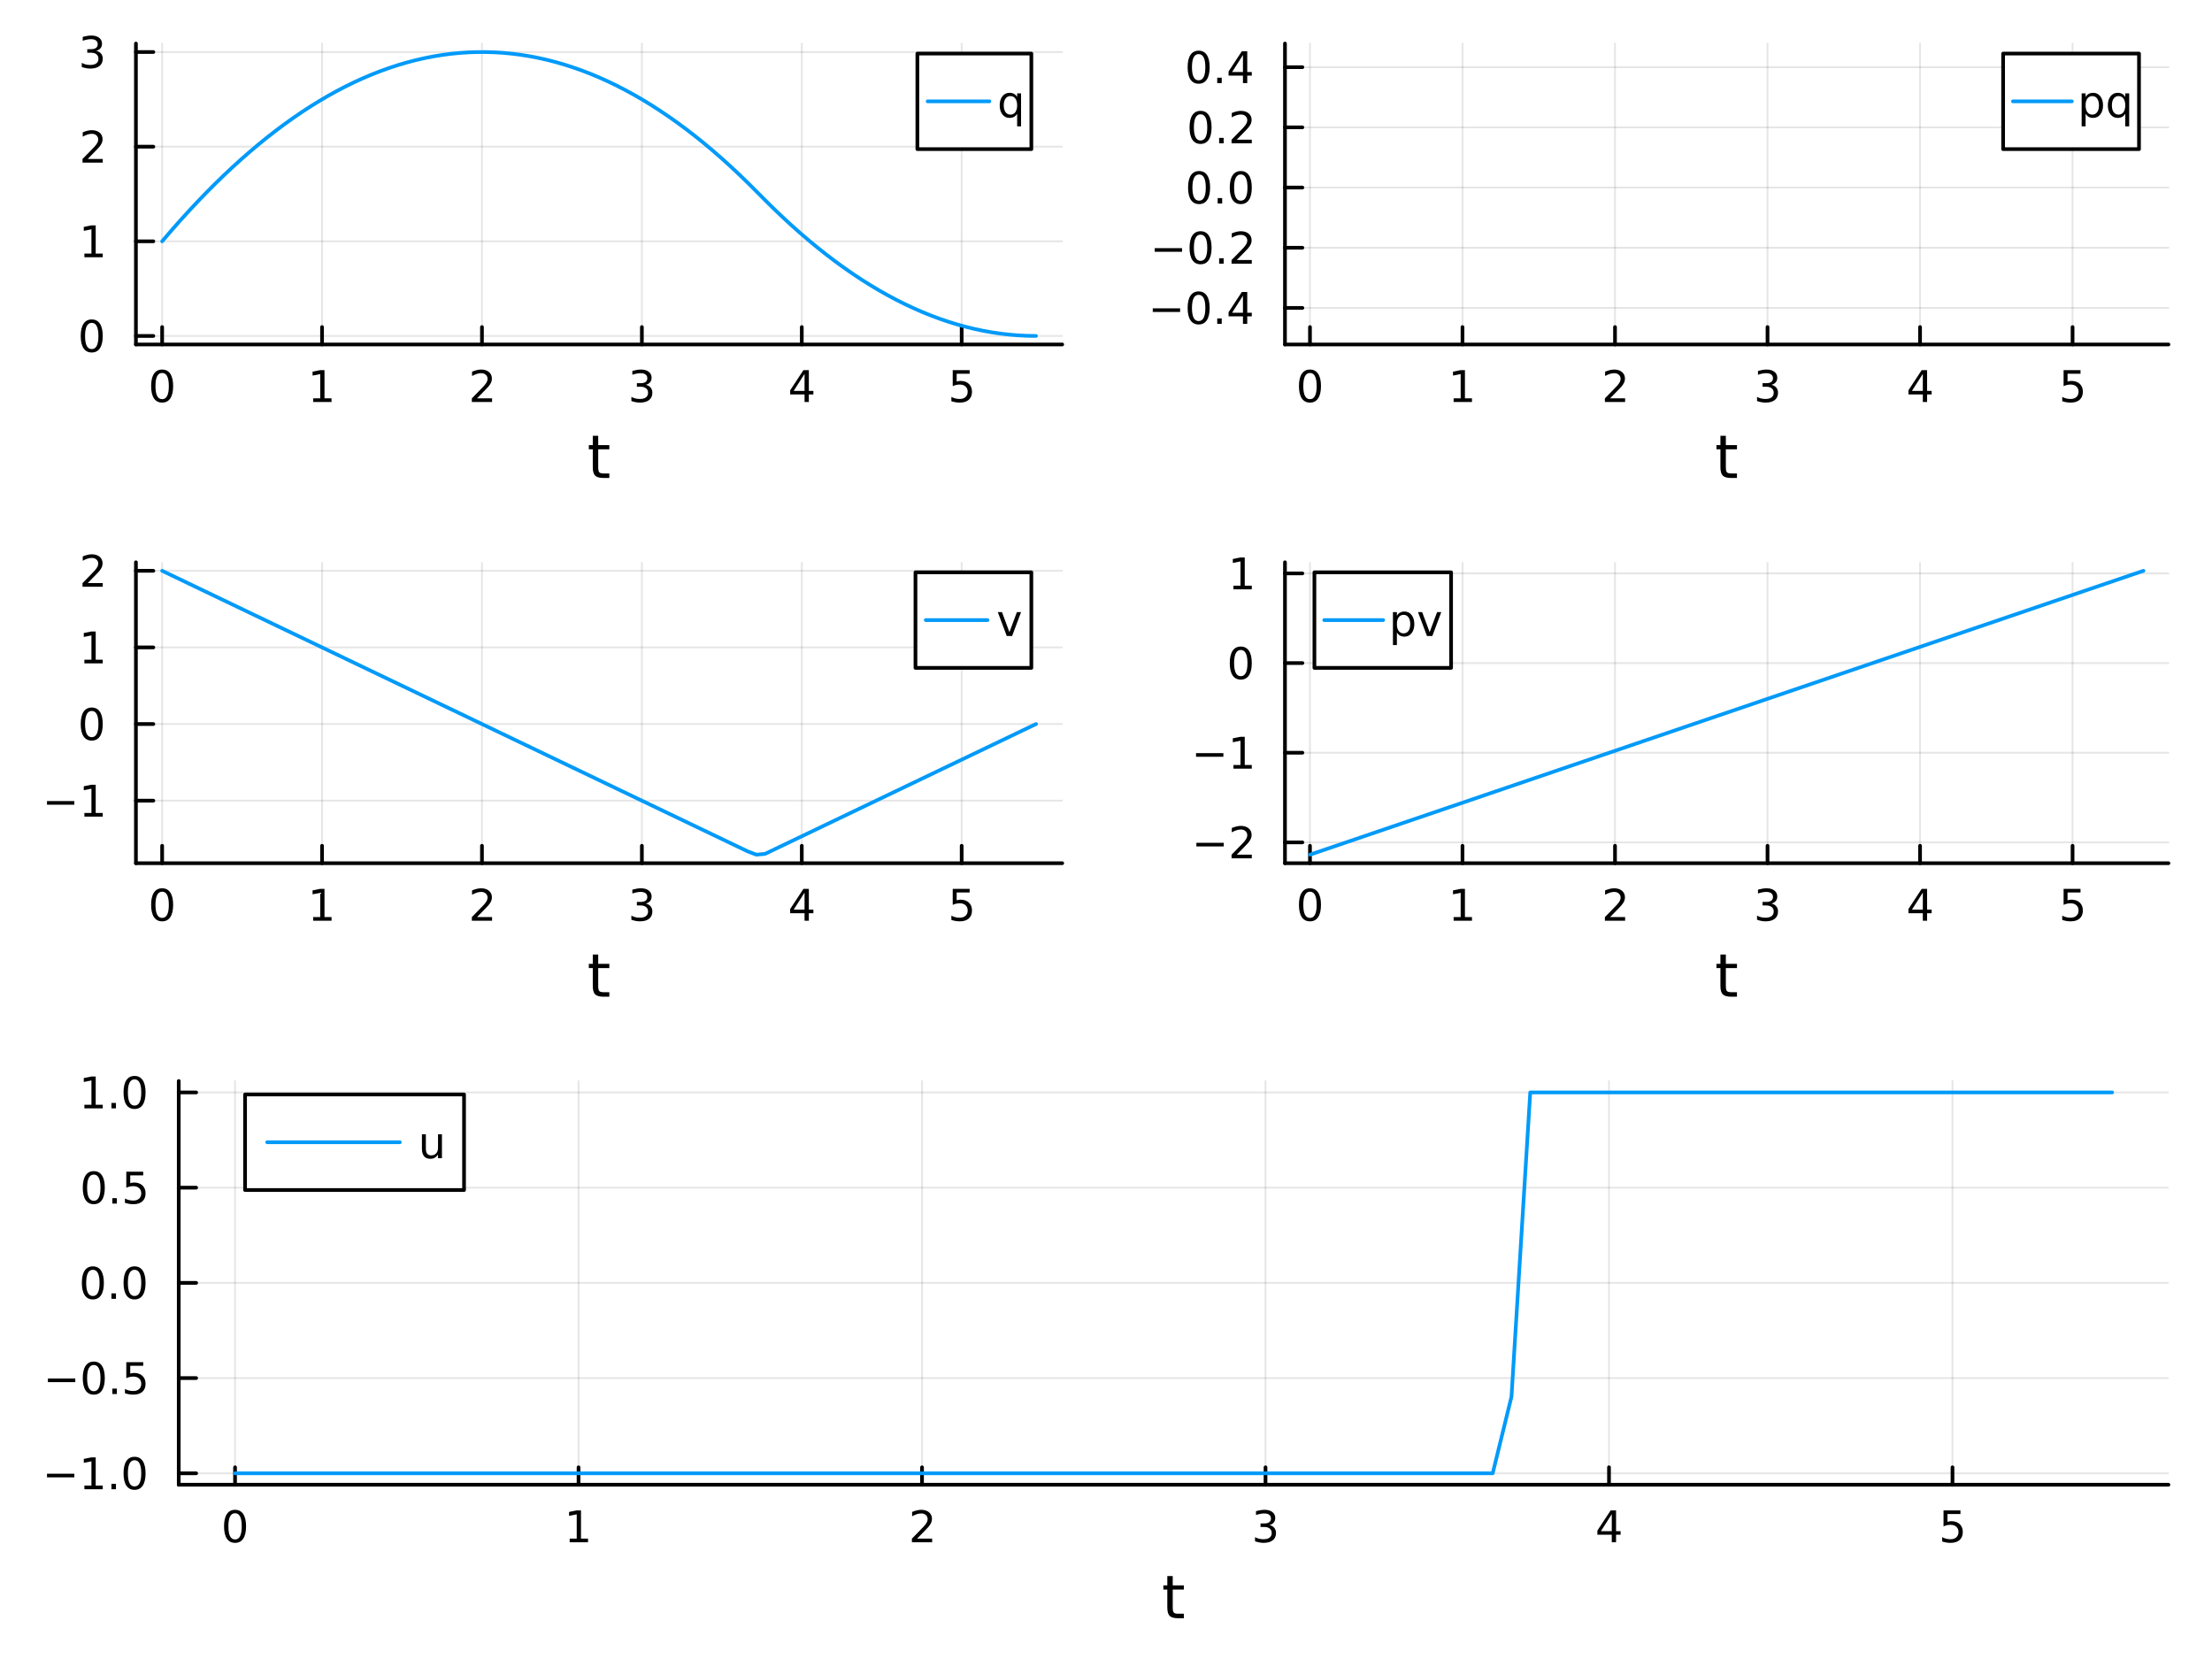 <?xml version="1.0" encoding="utf-8"?>
<svg xmlns="http://www.w3.org/2000/svg" xmlns:xlink="http://www.w3.org/1999/xlink" width="600" height="450" viewBox="0 0 2400 1800">
<rect x="0" y="0" width="2400" height="1800" fill="#333333" stroke="none"/>
<defs>
  <clipPath id="clip200">
    <rect x="0" y="0" width="2400" height="1800"/>
  </clipPath>
</defs>
<path clip-path="url(#clip200)" d="M0 1800 L2400 1800 L2400 0 L0 0  Z" fill="#ffffff" fill-rule="evenodd" fill-opacity="1"/>
<defs>
  <clipPath id="clip201">
    <rect x="480" y="0" width="1681" height="1681"/>
  </clipPath>
</defs>
<path clip-path="url(#clip200)" d="M147.478 373.745 L1152.51 373.745 L1152.51 47.244 L147.478 47.244  Z" fill="#ffffff" fill-rule="evenodd" fill-opacity="1"/>
<defs>
  <clipPath id="clip202">
    <rect x="147" y="47" width="1006" height="328"/>
  </clipPath>
</defs>
<polyline clip-path="url(#clip202)" style="stroke:#000000; stroke-linecap:round; stroke-linejoin:round; stroke-width:2; stroke-opacity:0.1; fill:none" points="175.922,373.745 175.922,47.244 "/>
<polyline clip-path="url(#clip202)" style="stroke:#000000; stroke-linecap:round; stroke-linejoin:round; stroke-width:2; stroke-opacity:0.1; fill:none" points="349.423,373.745 349.423,47.244 "/>
<polyline clip-path="url(#clip202)" style="stroke:#000000; stroke-linecap:round; stroke-linejoin:round; stroke-width:2; stroke-opacity:0.1; fill:none" points="522.923,373.745 522.923,47.244 "/>
<polyline clip-path="url(#clip202)" style="stroke:#000000; stroke-linecap:round; stroke-linejoin:round; stroke-width:2; stroke-opacity:0.1; fill:none" points="696.423,373.745 696.423,47.244 "/>
<polyline clip-path="url(#clip202)" style="stroke:#000000; stroke-linecap:round; stroke-linejoin:round; stroke-width:2; stroke-opacity:0.1; fill:none" points="869.924,373.745 869.924,47.244 "/>
<polyline clip-path="url(#clip202)" style="stroke:#000000; stroke-linecap:round; stroke-linejoin:round; stroke-width:2; stroke-opacity:0.1; fill:none" points="1043.42,373.745 1043.42,47.244 "/>
<polyline clip-path="url(#clip200)" style="stroke:#000000; stroke-linecap:round; stroke-linejoin:round; stroke-width:4; stroke-opacity:1; fill:none" points="147.478,373.745 1152.51,373.745 "/>
<polyline clip-path="url(#clip200)" style="stroke:#000000; stroke-linecap:round; stroke-linejoin:round; stroke-width:4; stroke-opacity:1; fill:none" points="175.922,373.745 175.922,354.847 "/>
<polyline clip-path="url(#clip200)" style="stroke:#000000; stroke-linecap:round; stroke-linejoin:round; stroke-width:4; stroke-opacity:1; fill:none" points="349.423,373.745 349.423,354.847 "/>
<polyline clip-path="url(#clip200)" style="stroke:#000000; stroke-linecap:round; stroke-linejoin:round; stroke-width:4; stroke-opacity:1; fill:none" points="522.923,373.745 522.923,354.847 "/>
<polyline clip-path="url(#clip200)" style="stroke:#000000; stroke-linecap:round; stroke-linejoin:round; stroke-width:4; stroke-opacity:1; fill:none" points="696.423,373.745 696.423,354.847 "/>
<polyline clip-path="url(#clip200)" style="stroke:#000000; stroke-linecap:round; stroke-linejoin:round; stroke-width:4; stroke-opacity:1; fill:none" points="869.924,373.745 869.924,354.847 "/>
<polyline clip-path="url(#clip200)" style="stroke:#000000; stroke-linecap:round; stroke-linejoin:round; stroke-width:4; stroke-opacity:1; fill:none" points="1043.42,373.745 1043.42,354.847 "/>
<path clip-path="url(#clip200)" d="M175.922 404.663 Q172.311 404.663 170.483 408.228 Q168.677 411.77 168.677 418.899 Q168.677 426.006 170.483 429.571 Q172.311 433.112 175.922 433.112 Q179.557 433.112 181.362 429.571 Q183.191 426.006 183.191 418.899 Q183.191 411.77 181.362 408.228 Q179.557 404.663 175.922 404.663 M175.922 400.96 Q181.732 400.96 184.788 405.566 Q187.867 410.149 187.867 418.899 Q187.867 427.626 184.788 432.233 Q181.732 436.816 175.922 436.816 Q170.112 436.816 167.033 432.233 Q163.978 427.626 163.978 418.899 Q163.978 410.149 167.033 405.566 Q170.112 400.96 175.922 400.96 Z" fill="#000000" fill-rule="nonzero" fill-opacity="1" /><path clip-path="url(#clip200)" d="M339.805 432.21 L347.443 432.21 L347.443 405.844 L339.133 407.511 L339.133 403.251 L347.397 401.585 L352.073 401.585 L352.073 432.21 L359.712 432.21 L359.712 436.145 L339.805 436.145 L339.805 432.21 Z" fill="#000000" fill-rule="nonzero" fill-opacity="1" /><path clip-path="url(#clip200)" d="M517.576 432.21 L533.895 432.21 L533.895 436.145 L511.951 436.145 L511.951 432.21 Q514.613 429.455 519.196 424.825 Q523.803 420.173 524.983 418.83 Q527.228 416.307 528.108 414.571 Q529.011 412.812 529.011 411.122 Q529.011 408.367 527.066 406.631 Q525.145 404.895 522.043 404.895 Q519.844 404.895 517.391 405.659 Q514.96 406.423 512.182 407.974 L512.182 403.251 Q515.006 402.117 517.46 401.538 Q519.914 400.96 521.951 400.96 Q527.321 400.96 530.515 403.645 Q533.71 406.33 533.71 410.821 Q533.71 412.95 532.9 414.872 Q532.113 416.77 530.006 419.362 Q529.428 420.034 526.326 423.251 Q523.224 426.446 517.576 432.21 Z" fill="#000000" fill-rule="nonzero" fill-opacity="1" /><path clip-path="url(#clip200)" d="M700.671 417.511 Q704.027 418.228 705.902 420.497 Q707.8 422.765 707.8 426.098 Q707.8 431.214 704.282 434.015 Q700.763 436.816 694.282 436.816 Q692.106 436.816 689.791 436.376 Q687.5 435.96 685.046 435.103 L685.046 430.589 Q686.99 431.723 689.305 432.302 Q691.62 432.881 694.143 432.881 Q698.541 432.881 700.833 431.145 Q703.148 429.409 703.148 426.098 Q703.148 423.043 700.995 421.33 Q698.865 419.594 695.046 419.594 L691.018 419.594 L691.018 415.751 L695.231 415.751 Q698.68 415.751 700.509 414.386 Q702.338 412.997 702.338 410.404 Q702.338 407.742 700.439 406.33 Q698.564 404.895 695.046 404.895 Q693.125 404.895 690.926 405.312 Q688.727 405.728 686.088 406.608 L686.088 402.441 Q688.75 401.7 691.064 401.33 Q693.402 400.96 695.463 400.96 Q700.787 400.96 703.888 403.39 Q706.99 405.798 706.99 409.918 Q706.99 412.788 705.347 414.779 Q703.703 416.747 700.671 417.511 Z" fill="#000000" fill-rule="nonzero" fill-opacity="1" /><path clip-path="url(#clip200)" d="M872.933 405.659 L861.127 424.108 L872.933 424.108 L872.933 405.659 M871.706 401.585 L877.586 401.585 L877.586 424.108 L882.516 424.108 L882.516 427.997 L877.586 427.997 L877.586 436.145 L872.933 436.145 L872.933 427.997 L857.331 427.997 L857.331 423.483 L871.706 401.585 Z" fill="#000000" fill-rule="nonzero" fill-opacity="1" /><path clip-path="url(#clip200)" d="M1033.7 401.585 L1052.06 401.585 L1052.06 405.52 L1037.98 405.52 L1037.98 413.992 Q1039 413.645 1040.02 413.483 Q1041.04 413.298 1042.06 413.298 Q1047.85 413.298 1051.22 416.469 Q1054.6 419.64 1054.6 425.057 Q1054.6 430.635 1051.13 433.737 Q1047.66 436.816 1041.34 436.816 Q1039.16 436.816 1036.9 436.446 Q1034.65 436.075 1032.24 435.335 L1032.24 430.635 Q1034.33 431.77 1036.55 432.325 Q1038.77 432.881 1041.25 432.881 Q1045.25 432.881 1047.59 430.774 Q1049.93 428.668 1049.93 425.057 Q1049.93 421.446 1047.59 419.339 Q1045.25 417.233 1041.25 417.233 Q1039.37 417.233 1037.5 417.649 Q1035.65 418.066 1033.7 418.946 L1033.7 401.585 Z" fill="#000000" fill-rule="nonzero" fill-opacity="1" /><path clip-path="url(#clip200)" d="M649.056 472.839 L649.056 482.961 L661.119 482.961 L661.119 487.512 L649.056 487.512 L649.056 506.864 Q649.056 511.224 650.234 512.466 Q651.444 513.707 655.104 513.707 L661.119 513.707 L661.119 518.609 L655.104 518.609 Q648.324 518.609 645.746 516.094 Q643.168 513.548 643.168 506.864 L643.168 487.512 L638.871 487.512 L638.871 482.961 L643.168 482.961 L643.168 472.839 L649.056 472.839 Z" fill="#000000" fill-rule="nonzero" fill-opacity="1" /><polyline clip-path="url(#clip202)" style="stroke:#000000; stroke-linecap:round; stroke-linejoin:round; stroke-width:2; stroke-opacity:0.1; fill:none" points="147.478,364.504 1152.51,364.504 "/>
<polyline clip-path="url(#clip202)" style="stroke:#000000; stroke-linecap:round; stroke-linejoin:round; stroke-width:2; stroke-opacity:0.1; fill:none" points="147.478,261.823 1152.51,261.823 "/>
<polyline clip-path="url(#clip202)" style="stroke:#000000; stroke-linecap:round; stroke-linejoin:round; stroke-width:2; stroke-opacity:0.1; fill:none" points="147.478,159.141 1152.51,159.141 "/>
<polyline clip-path="url(#clip202)" style="stroke:#000000; stroke-linecap:round; stroke-linejoin:round; stroke-width:2; stroke-opacity:0.1; fill:none" points="147.478,56.46 1152.51,56.46 "/>
<polyline clip-path="url(#clip200)" style="stroke:#000000; stroke-linecap:round; stroke-linejoin:round; stroke-width:4; stroke-opacity:1; fill:none" points="147.478,373.745 147.478,47.244 "/>
<polyline clip-path="url(#clip200)" style="stroke:#000000; stroke-linecap:round; stroke-linejoin:round; stroke-width:4; stroke-opacity:1; fill:none" points="147.478,364.504 166.376,364.504 "/>
<polyline clip-path="url(#clip200)" style="stroke:#000000; stroke-linecap:round; stroke-linejoin:round; stroke-width:4; stroke-opacity:1; fill:none" points="147.478,261.823 166.376,261.823 "/>
<polyline clip-path="url(#clip200)" style="stroke:#000000; stroke-linecap:round; stroke-linejoin:round; stroke-width:4; stroke-opacity:1; fill:none" points="147.478,159.141 166.376,159.141 "/>
<polyline clip-path="url(#clip200)" style="stroke:#000000; stroke-linecap:round; stroke-linejoin:round; stroke-width:4; stroke-opacity:1; fill:none" points="147.478,56.46 166.376,56.46 "/>
<path clip-path="url(#clip200)" d="M99.534 350.303 Q95.922 350.303 94.094 353.868 Q92.288 357.409 92.288 364.539 Q92.288 371.645 94.094 375.21 Q95.922 378.752 99.534 378.752 Q103.168 378.752 104.973 375.21 Q106.802 371.645 106.802 364.539 Q106.802 357.409 104.973 353.868 Q103.168 350.303 99.534 350.303 M99.534 346.599 Q105.344 346.599 108.399 351.206 Q111.478 355.789 111.478 364.539 Q111.478 373.266 108.399 377.872 Q105.344 382.455 99.534 382.455 Q93.723 382.455 90.645 377.872 Q87.589 373.266 87.589 364.539 Q87.589 355.789 90.645 351.206 Q93.723 346.599 99.534 346.599 Z" fill="#000000" fill-rule="nonzero" fill-opacity="1" /><path clip-path="url(#clip200)" d="M91.571 275.168 L99.21 275.168 L99.21 248.802 L90.899 250.469 L90.899 246.209 L99.163 244.543 L103.839 244.543 L103.839 275.168 L111.478 275.168 L111.478 279.103 L91.571 279.103 L91.571 275.168 Z" fill="#000000" fill-rule="nonzero" fill-opacity="1" /><path clip-path="url(#clip200)" d="M95.159 172.486 L111.478 172.486 L111.478 176.421 L89.534 176.421 L89.534 172.486 Q92.196 169.732 96.779 165.102 Q101.385 160.449 102.566 159.107 Q104.811 156.583 105.691 154.847 Q106.594 153.088 106.594 151.398 Q106.594 148.644 104.649 146.908 Q102.728 145.171 99.626 145.171 Q97.427 145.171 94.973 145.935 Q92.543 146.699 89.765 148.25 L89.765 143.528 Q92.589 142.394 95.043 141.815 Q97.496 141.236 99.534 141.236 Q104.904 141.236 108.098 143.921 Q111.293 146.607 111.293 151.097 Q111.293 153.227 110.483 155.148 Q109.696 157.046 107.589 159.639 Q107.01 160.31 103.909 163.528 Q100.807 166.722 95.159 172.486 Z" fill="#000000" fill-rule="nonzero" fill-opacity="1" /><path clip-path="url(#clip200)" d="M104.348 55.106 Q107.705 55.823 109.58 58.092 Q111.478 60.36 111.478 63.694 Q111.478 68.809 107.959 71.61 Q104.441 74.411 97.96 74.411 Q95.784 74.411 93.469 73.971 Q91.177 73.555 88.723 72.698 L88.723 68.184 Q90.668 69.319 92.983 69.897 Q95.297 70.476 97.821 70.476 Q102.219 70.476 104.51 68.74 Q106.825 67.004 106.825 63.694 Q106.825 60.638 104.672 58.925 Q102.543 57.189 98.723 57.189 L94.696 57.189 L94.696 53.346 L98.909 53.346 Q102.358 53.346 104.186 51.981 Q106.015 50.592 106.015 47.999 Q106.015 45.337 104.117 43.925 Q102.242 42.49 98.723 42.49 Q96.802 42.49 94.603 42.907 Q92.404 43.323 89.765 44.203 L89.765 40.036 Q92.427 39.296 94.742 38.925 Q97.08 38.555 99.14 38.555 Q104.464 38.555 107.566 40.985 Q110.668 43.393 110.668 47.513 Q110.668 50.383 109.024 52.374 Q107.381 54.342 104.348 55.106 Z" fill="#000000" fill-rule="nonzero" fill-opacity="1" /><polyline clip-path="url(#clip202)" style="stroke:#009af9; stroke-linecap:round; stroke-linejoin:round; stroke-width:4; stroke-opacity:1; fill:none" points="175.922,261.823 185.404,250.753 194.885,239.991 204.367,229.535 213.848,219.385 223.33,209.542 232.811,200.006 242.293,190.777 251.774,181.854 261.255,173.238 270.737,164.928 280.218,156.925 289.7,149.229 299.181,141.84 308.663,134.757 318.144,127.98 327.626,121.511 337.107,115.348 346.589,109.492 356.07,103.942 365.552,98.699 375.033,93.762 384.514,89.133 393.996,84.81 403.477,80.793 412.959,77.083 422.44,73.68 431.922,70.584 441.403,67.794 450.885,65.311 460.366,63.134 469.848,61.264 479.329,59.701 488.811,58.444 498.292,57.495 507.773,56.851 517.255,56.515 526.736,56.485 536.218,56.761 545.699,57.345 555.181,58.235 564.662,59.431 574.144,60.934 583.625,62.744 593.107,64.861 602.588,67.284 612.07,70.014 621.551,73.05 631.032,76.394 640.514,80.043 649.995,84 659.477,88.263 668.958,92.833 678.44,97.709 687.921,102.892 697.403,108.382 706.884,114.178 716.366,120.281 725.847,126.691 735.329,133.407 744.81,140.43 754.291,147.76 763.773,155.396 773.254,163.339 782.736,171.588 792.217,180.145 801.699,189.007 811.18,198.177 820.662,207.622 830.143,217.159 839.625,226.512 849.106,235.558 858.588,244.298 868.069,252.73 877.55,260.857 887.032,268.676 896.513,276.189 905.995,283.395 915.476,290.295 924.958,296.888 934.439,303.174 943.921,309.154 953.402,314.827 962.884,320.193 972.365,325.253 981.847,330.006 991.328,334.453 1000.81,338.592 1010.29,342.425 1019.77,345.952 1029.25,349.172 1038.74,352.085 1048.22,354.691 1057.7,356.991 1067.18,358.984 1076.66,360.671 1086.14,362.051 1095.62,363.124 1105.11,363.891 1114.59,364.351 1124.07,364.504 "/>
<path clip-path="url(#clip200)" d="M995.337 161.807 L1119.01 161.807 L1119.01 58.127 L995.337 58.127  Z" fill="#ffffff" fill-rule="evenodd" fill-opacity="1"/>
<polyline clip-path="url(#clip200)" style="stroke:#000000; stroke-linecap:round; stroke-linejoin:round; stroke-width:4; stroke-opacity:1; fill:none" points="995.337,161.807 1119.01,161.807 1119.01,58.127 995.337,58.127 995.337,161.807 "/>
<polyline clip-path="url(#clip200)" style="stroke:#009af9; stroke-linecap:round; stroke-linejoin:round; stroke-width:4; stroke-opacity:1; fill:none" points="1006.5,109.967 1073.51,109.967 "/>
<path clip-path="url(#clip200)" d="M1089.07 114.308 Q1089.07 119.007 1090.99 121.692 Q1092.94 124.354 1096.32 124.354 Q1099.7 124.354 1101.64 121.692 Q1103.59 119.007 1103.59 114.308 Q1103.59 109.609 1101.64 106.947 Q1099.7 104.261 1096.32 104.261 Q1092.94 104.261 1090.99 106.947 Q1089.07 109.609 1089.07 114.308 M1103.59 123.359 Q1102.24 125.673 1100.18 126.808 Q1098.15 127.919 1095.28 127.919 Q1090.58 127.919 1087.61 124.169 Q1084.67 120.419 1084.67 114.308 Q1084.67 108.197 1087.61 104.447 Q1090.58 100.697 1095.28 100.697 Q1098.15 100.697 1100.18 101.831 Q1102.24 102.942 1103.59 105.257 L1103.59 101.322 L1107.84 101.322 L1107.84 137.109 L1103.59 137.109 L1103.59 123.359 Z" fill="#000000" fill-rule="nonzero" fill-opacity="1" /><path clip-path="url(#clip200)" d="M147.478 936.57 L1152.51 936.57 L1152.51 610.069 L147.478 610.069  Z" fill="#ffffff" fill-rule="evenodd" fill-opacity="1"/>
<defs>
  <clipPath id="clip203">
    <rect x="147" y="610" width="1006" height="328"/>
  </clipPath>
</defs>
<polyline clip-path="url(#clip203)" style="stroke:#000000; stroke-linecap:round; stroke-linejoin:round; stroke-width:2; stroke-opacity:0.1; fill:none" points="175.922,936.57 175.922,610.069 "/>
<polyline clip-path="url(#clip203)" style="stroke:#000000; stroke-linecap:round; stroke-linejoin:round; stroke-width:2; stroke-opacity:0.1; fill:none" points="349.423,936.57 349.423,610.069 "/>
<polyline clip-path="url(#clip203)" style="stroke:#000000; stroke-linecap:round; stroke-linejoin:round; stroke-width:2; stroke-opacity:0.1; fill:none" points="522.923,936.57 522.923,610.069 "/>
<polyline clip-path="url(#clip203)" style="stroke:#000000; stroke-linecap:round; stroke-linejoin:round; stroke-width:2; stroke-opacity:0.1; fill:none" points="696.423,936.57 696.423,610.069 "/>
<polyline clip-path="url(#clip203)" style="stroke:#000000; stroke-linecap:round; stroke-linejoin:round; stroke-width:2; stroke-opacity:0.1; fill:none" points="869.924,936.57 869.924,610.069 "/>
<polyline clip-path="url(#clip203)" style="stroke:#000000; stroke-linecap:round; stroke-linejoin:round; stroke-width:2; stroke-opacity:0.1; fill:none" points="1043.42,936.57 1043.42,610.069 "/>
<polyline clip-path="url(#clip200)" style="stroke:#000000; stroke-linecap:round; stroke-linejoin:round; stroke-width:4; stroke-opacity:1; fill:none" points="147.478,936.57 1152.51,936.57 "/>
<polyline clip-path="url(#clip200)" style="stroke:#000000; stroke-linecap:round; stroke-linejoin:round; stroke-width:4; stroke-opacity:1; fill:none" points="175.922,936.57 175.922,917.672 "/>
<polyline clip-path="url(#clip200)" style="stroke:#000000; stroke-linecap:round; stroke-linejoin:round; stroke-width:4; stroke-opacity:1; fill:none" points="349.423,936.57 349.423,917.672 "/>
<polyline clip-path="url(#clip200)" style="stroke:#000000; stroke-linecap:round; stroke-linejoin:round; stroke-width:4; stroke-opacity:1; fill:none" points="522.923,936.57 522.923,917.672 "/>
<polyline clip-path="url(#clip200)" style="stroke:#000000; stroke-linecap:round; stroke-linejoin:round; stroke-width:4; stroke-opacity:1; fill:none" points="696.423,936.57 696.423,917.672 "/>
<polyline clip-path="url(#clip200)" style="stroke:#000000; stroke-linecap:round; stroke-linejoin:round; stroke-width:4; stroke-opacity:1; fill:none" points="869.924,936.57 869.924,917.672 "/>
<polyline clip-path="url(#clip200)" style="stroke:#000000; stroke-linecap:round; stroke-linejoin:round; stroke-width:4; stroke-opacity:1; fill:none" points="1043.42,936.57 1043.42,917.672 "/>
<path clip-path="url(#clip200)" d="M175.922 967.488 Q172.311 967.488 170.483 971.053 Q168.677 974.595 168.677 981.724 Q168.677 988.831 170.483 992.396 Q172.311 995.937 175.922 995.937 Q179.557 995.937 181.362 992.396 Q183.191 988.831 183.191 981.724 Q183.191 974.595 181.362 971.053 Q179.557 967.488 175.922 967.488 M175.922 963.785 Q181.732 963.785 184.788 968.391 Q187.867 972.974 187.867 981.724 Q187.867 990.451 184.788 995.058 Q181.732 999.641 175.922 999.641 Q170.112 999.641 167.033 995.058 Q163.978 990.451 163.978 981.724 Q163.978 972.974 167.033 968.391 Q170.112 963.785 175.922 963.785 Z" fill="#000000" fill-rule="nonzero" fill-opacity="1" /><path clip-path="url(#clip200)" d="M339.805 995.034 L347.443 995.034 L347.443 968.669 L339.133 970.335 L339.133 966.076 L347.397 964.41 L352.073 964.41 L352.073 995.034 L359.712 995.034 L359.712 998.97 L339.805 998.97 L339.805 995.034 Z" fill="#000000" fill-rule="nonzero" fill-opacity="1" /><path clip-path="url(#clip200)" d="M517.576 995.034 L533.895 995.034 L533.895 998.97 L511.951 998.97 L511.951 995.034 Q514.613 992.28 519.196 987.65 Q523.803 982.997 524.983 981.655 Q527.228 979.132 528.108 977.396 Q529.011 975.636 529.011 973.947 Q529.011 971.192 527.066 969.456 Q525.145 967.72 522.043 967.72 Q519.844 967.72 517.391 968.484 Q514.96 969.248 512.182 970.798 L512.182 966.076 Q515.006 964.942 517.46 964.363 Q519.914 963.785 521.951 963.785 Q527.321 963.785 530.515 966.47 Q533.71 969.155 533.71 973.646 Q533.71 975.775 532.9 977.697 Q532.113 979.595 530.006 982.187 Q529.428 982.859 526.326 986.076 Q523.224 989.271 517.576 995.034 Z" fill="#000000" fill-rule="nonzero" fill-opacity="1" /><path clip-path="url(#clip200)" d="M700.671 980.335 Q704.027 981.053 705.902 983.322 Q707.8 985.59 707.8 988.923 Q707.8 994.039 704.282 996.84 Q700.763 999.641 694.282 999.641 Q692.106 999.641 689.791 999.201 Q687.5 998.784 685.046 997.928 L685.046 993.414 Q686.99 994.548 689.305 995.127 Q691.62 995.706 694.143 995.706 Q698.541 995.706 700.833 993.97 Q703.148 992.234 703.148 988.923 Q703.148 985.868 700.995 984.155 Q698.865 982.419 695.046 982.419 L691.018 982.419 L691.018 978.576 L695.231 978.576 Q698.68 978.576 700.509 977.21 Q702.338 975.822 702.338 973.229 Q702.338 970.567 700.439 969.155 Q698.564 967.72 695.046 967.72 Q693.125 967.72 690.926 968.136 Q688.727 968.553 686.088 969.433 L686.088 965.266 Q688.75 964.525 691.064 964.155 Q693.402 963.785 695.463 963.785 Q700.787 963.785 703.888 966.215 Q706.99 968.623 706.99 972.743 Q706.99 975.613 705.347 977.604 Q703.703 979.572 700.671 980.335 Z" fill="#000000" fill-rule="nonzero" fill-opacity="1" /><path clip-path="url(#clip200)" d="M872.933 968.484 L861.127 986.933 L872.933 986.933 L872.933 968.484 M871.706 964.41 L877.586 964.41 L877.586 986.933 L882.516 986.933 L882.516 990.821 L877.586 990.821 L877.586 998.97 L872.933 998.97 L872.933 990.821 L857.331 990.821 L857.331 986.308 L871.706 964.41 Z" fill="#000000" fill-rule="nonzero" fill-opacity="1" /><path clip-path="url(#clip200)" d="M1033.7 964.41 L1052.06 964.41 L1052.06 968.345 L1037.98 968.345 L1037.98 976.817 Q1039 976.47 1040.02 976.308 Q1041.04 976.122 1042.06 976.122 Q1047.85 976.122 1051.22 979.294 Q1054.6 982.465 1054.6 987.882 Q1054.6 993.46 1051.13 996.562 Q1047.66 999.641 1041.34 999.641 Q1039.16 999.641 1036.9 999.271 Q1034.65 998.9 1032.24 998.159 L1032.24 993.46 Q1034.33 994.595 1036.55 995.15 Q1038.77 995.706 1041.25 995.706 Q1045.25 995.706 1047.59 993.599 Q1049.93 991.493 1049.93 987.882 Q1049.93 984.271 1047.59 982.164 Q1045.25 980.058 1041.25 980.058 Q1039.37 980.058 1037.5 980.474 Q1035.65 980.891 1033.7 981.771 L1033.7 964.41 Z" fill="#000000" fill-rule="nonzero" fill-opacity="1" /><path clip-path="url(#clip200)" d="M649.056 1035.66 L649.056 1045.79 L661.119 1045.79 L661.119 1050.34 L649.056 1050.34 L649.056 1069.69 Q649.056 1074.05 650.234 1075.29 Q651.444 1076.53 655.104 1076.53 L661.119 1076.53 L661.119 1081.43 L655.104 1081.43 Q648.324 1081.43 645.746 1078.92 Q643.168 1076.37 643.168 1069.69 L643.168 1050.34 L638.871 1050.34 L638.871 1045.79 L643.168 1045.79 L643.168 1035.66 L649.056 1035.66 Z" fill="#000000" fill-rule="nonzero" fill-opacity="1" /><polyline clip-path="url(#clip203)" style="stroke:#000000; stroke-linecap:round; stroke-linejoin:round; stroke-width:2; stroke-opacity:0.1; fill:none" points="147.478,868.713 1152.51,868.713 "/>
<polyline clip-path="url(#clip203)" style="stroke:#000000; stroke-linecap:round; stroke-linejoin:round; stroke-width:2; stroke-opacity:0.1; fill:none" points="147.478,785.578 1152.51,785.578 "/>
<polyline clip-path="url(#clip203)" style="stroke:#000000; stroke-linecap:round; stroke-linejoin:round; stroke-width:2; stroke-opacity:0.1; fill:none" points="147.478,702.444 1152.51,702.444 "/>
<polyline clip-path="url(#clip203)" style="stroke:#000000; stroke-linecap:round; stroke-linejoin:round; stroke-width:2; stroke-opacity:0.1; fill:none" points="147.478,619.31 1152.51,619.31 "/>
<polyline clip-path="url(#clip200)" style="stroke:#000000; stroke-linecap:round; stroke-linejoin:round; stroke-width:4; stroke-opacity:1; fill:none" points="147.478,936.57 147.478,610.069 "/>
<polyline clip-path="url(#clip200)" style="stroke:#000000; stroke-linecap:round; stroke-linejoin:round; stroke-width:4; stroke-opacity:1; fill:none" points="147.478,868.713 166.376,868.713 "/>
<polyline clip-path="url(#clip200)" style="stroke:#000000; stroke-linecap:round; stroke-linejoin:round; stroke-width:4; stroke-opacity:1; fill:none" points="147.478,785.578 166.376,785.578 "/>
<polyline clip-path="url(#clip200)" style="stroke:#000000; stroke-linecap:round; stroke-linejoin:round; stroke-width:4; stroke-opacity:1; fill:none" points="147.478,702.444 166.376,702.444 "/>
<polyline clip-path="url(#clip200)" style="stroke:#000000; stroke-linecap:round; stroke-linejoin:round; stroke-width:4; stroke-opacity:1; fill:none" points="147.478,619.31 166.376,619.31 "/>
<path clip-path="url(#clip200)" d="M50.992 869.164 L80.668 869.164 L80.668 873.099 L50.992 873.099 L50.992 869.164 Z" fill="#000000" fill-rule="nonzero" fill-opacity="1" /><path clip-path="url(#clip200)" d="M91.571 882.057 L99.21 882.057 L99.21 855.692 L90.899 857.358 L90.899 853.099 L99.163 851.433 L103.839 851.433 L103.839 882.057 L111.478 882.057 L111.478 885.993 L91.571 885.993 L91.571 882.057 Z" fill="#000000" fill-rule="nonzero" fill-opacity="1" /><path clip-path="url(#clip200)" d="M99.534 771.377 Q95.922 771.377 94.094 774.942 Q92.288 778.483 92.288 785.613 Q92.288 792.719 94.094 796.284 Q95.922 799.826 99.534 799.826 Q103.168 799.826 104.973 796.284 Q106.802 792.719 106.802 785.613 Q106.802 778.483 104.973 774.942 Q103.168 771.377 99.534 771.377 M99.534 767.673 Q105.344 767.673 108.399 772.28 Q111.478 776.863 111.478 785.613 Q111.478 794.34 108.399 798.946 Q105.344 803.53 99.534 803.53 Q93.723 803.53 90.645 798.946 Q87.589 794.34 87.589 785.613 Q87.589 776.863 90.645 772.28 Q93.723 767.673 99.534 767.673 Z" fill="#000000" fill-rule="nonzero" fill-opacity="1" /><path clip-path="url(#clip200)" d="M91.571 715.789 L99.21 715.789 L99.21 689.423 L90.899 691.09 L90.899 686.831 L99.163 685.164 L103.839 685.164 L103.839 715.789 L111.478 715.789 L111.478 719.724 L91.571 719.724 L91.571 715.789 Z" fill="#000000" fill-rule="nonzero" fill-opacity="1" /><path clip-path="url(#clip200)" d="M95.159 632.654 L111.478 632.654 L111.478 636.59 L89.534 636.59 L89.534 632.654 Q92.196 629.9 96.779 625.27 Q101.385 620.617 102.566 619.275 Q104.811 616.752 105.691 615.016 Q106.594 613.256 106.594 611.567 Q106.594 608.812 104.649 607.076 Q102.728 605.34 99.626 605.34 Q97.427 605.34 94.973 606.104 Q92.543 606.867 89.765 608.418 L89.765 603.696 Q92.589 602.562 95.043 601.983 Q97.496 601.405 99.534 601.405 Q104.904 601.405 108.098 604.09 Q111.293 606.775 111.293 611.266 Q111.293 613.395 110.483 615.317 Q109.696 617.215 107.589 619.807 Q107.01 620.479 103.909 623.696 Q100.807 626.891 95.159 632.654 Z" fill="#000000" fill-rule="nonzero" fill-opacity="1" /><polyline clip-path="url(#clip203)" style="stroke:#009af9; stroke-linecap:round; stroke-linejoin:round; stroke-width:4; stroke-opacity:1; fill:none" points="175.922,619.31 185.404,623.853 194.885,628.396 204.367,632.939 213.848,637.482 223.33,642.025 232.811,646.568 242.293,651.111 251.774,655.655 261.255,660.198 270.737,664.741 280.218,669.284 289.7,673.827 299.181,678.37 308.663,682.913 318.144,687.457 327.626,692 337.107,696.543 346.589,701.086 356.07,705.629 365.552,710.172 375.033,714.715 384.514,719.258 393.996,723.802 403.477,728.345 412.959,732.888 422.44,737.431 431.922,741.974 441.403,746.517 450.885,751.06 460.366,755.604 469.848,760.147 479.329,764.69 488.811,769.233 498.292,773.776 507.773,778.319 517.255,782.862 526.736,787.405 536.218,791.949 545.699,796.492 555.181,801.035 564.662,805.578 574.144,810.121 583.625,814.664 593.107,819.207 602.588,823.751 612.07,828.294 621.551,832.837 631.032,837.38 640.514,841.923 649.995,846.466 659.477,851.009 668.958,855.553 678.44,860.096 687.921,864.639 697.403,869.182 706.884,873.725 716.366,878.268 725.847,882.811 735.329,887.354 744.81,891.898 754.291,896.441 763.773,900.984 773.254,905.527 782.736,910.07 792.217,914.613 801.699,919.156 811.18,923.7 820.662,927.329 830.143,926.415 839.625,921.872 849.106,917.329 858.588,912.786 868.069,908.243 877.55,903.7 887.032,899.157 896.513,894.613 905.995,890.07 915.476,885.527 924.958,880.984 934.439,876.441 943.921,871.898 953.402,867.355 962.884,862.812 972.365,858.268 981.847,853.725 991.328,849.182 1000.81,844.639 1010.29,840.096 1019.77,835.553 1029.25,831.01 1038.74,826.466 1048.22,821.923 1057.7,817.38 1067.18,812.837 1076.66,808.294 1086.14,803.751 1095.62,799.208 1105.11,794.665 1114.59,790.121 1124.07,785.578 "/>
<path clip-path="url(#clip200)" d="M993.277 724.632 L1119.01 724.632 L1119.01 620.952 L993.277 620.952  Z" fill="#ffffff" fill-rule="evenodd" fill-opacity="1"/>
<polyline clip-path="url(#clip200)" style="stroke:#000000; stroke-linecap:round; stroke-linejoin:round; stroke-width:4; stroke-opacity:1; fill:none" points="993.277,724.632 1119.01,724.632 1119.01,620.952 993.277,620.952 993.277,724.632 "/>
<polyline clip-path="url(#clip200)" style="stroke:#009af9; stroke-linecap:round; stroke-linejoin:round; stroke-width:4; stroke-opacity:1; fill:none" points="1004.44,672.792 1071.45,672.792 "/>
<path clip-path="url(#clip200)" d="M1082.61 664.147 L1087.13 664.147 L1095.23 685.906 L1103.33 664.147 L1107.84 664.147 L1098.12 690.072 L1092.34 690.072 L1082.61 664.147 Z" fill="#000000" fill-rule="nonzero" fill-opacity="1" /><path clip-path="url(#clip200)" d="M1394.18 373.745 L2352.76 373.745 L2352.76 47.244 L1394.18 47.244  Z" fill="#ffffff" fill-rule="evenodd" fill-opacity="1"/>
<defs>
  <clipPath id="clip204">
    <rect x="1394" y="47" width="960" height="328"/>
  </clipPath>
</defs>
<polyline clip-path="url(#clip204)" style="stroke:#000000; stroke-linecap:round; stroke-linejoin:round; stroke-width:2; stroke-opacity:0.1; fill:none" points="1421.31,373.745 1421.31,47.244 "/>
<polyline clip-path="url(#clip204)" style="stroke:#000000; stroke-linecap:round; stroke-linejoin:round; stroke-width:2; stroke-opacity:0.1; fill:none" points="1586.79,373.745 1586.79,47.244 "/>
<polyline clip-path="url(#clip204)" style="stroke:#000000; stroke-linecap:round; stroke-linejoin:round; stroke-width:2; stroke-opacity:0.1; fill:none" points="1752.27,373.745 1752.27,47.244 "/>
<polyline clip-path="url(#clip204)" style="stroke:#000000; stroke-linecap:round; stroke-linejoin:round; stroke-width:2; stroke-opacity:0.1; fill:none" points="1917.75,373.745 1917.75,47.244 "/>
<polyline clip-path="url(#clip204)" style="stroke:#000000; stroke-linecap:round; stroke-linejoin:round; stroke-width:2; stroke-opacity:0.1; fill:none" points="2083.23,373.745 2083.23,47.244 "/>
<polyline clip-path="url(#clip204)" style="stroke:#000000; stroke-linecap:round; stroke-linejoin:round; stroke-width:2; stroke-opacity:0.1; fill:none" points="2248.71,373.745 2248.71,47.244 "/>
<polyline clip-path="url(#clip200)" style="stroke:#000000; stroke-linecap:round; stroke-linejoin:round; stroke-width:4; stroke-opacity:1; fill:none" points="1394.18,373.745 2352.76,373.745 "/>
<polyline clip-path="url(#clip200)" style="stroke:#000000; stroke-linecap:round; stroke-linejoin:round; stroke-width:4; stroke-opacity:1; fill:none" points="1421.31,373.745 1421.31,354.847 "/>
<polyline clip-path="url(#clip200)" style="stroke:#000000; stroke-linecap:round; stroke-linejoin:round; stroke-width:4; stroke-opacity:1; fill:none" points="1586.79,373.745 1586.79,354.847 "/>
<polyline clip-path="url(#clip200)" style="stroke:#000000; stroke-linecap:round; stroke-linejoin:round; stroke-width:4; stroke-opacity:1; fill:none" points="1752.27,373.745 1752.27,354.847 "/>
<polyline clip-path="url(#clip200)" style="stroke:#000000; stroke-linecap:round; stroke-linejoin:round; stroke-width:4; stroke-opacity:1; fill:none" points="1917.75,373.745 1917.75,354.847 "/>
<polyline clip-path="url(#clip200)" style="stroke:#000000; stroke-linecap:round; stroke-linejoin:round; stroke-width:4; stroke-opacity:1; fill:none" points="2083.23,373.745 2083.23,354.847 "/>
<polyline clip-path="url(#clip200)" style="stroke:#000000; stroke-linecap:round; stroke-linejoin:round; stroke-width:4; stroke-opacity:1; fill:none" points="2248.71,373.745 2248.71,354.847 "/>
<path clip-path="url(#clip200)" d="M1421.31 404.663 Q1417.7 404.663 1415.87 408.228 Q1414.06 411.77 1414.06 418.899 Q1414.06 426.006 1415.87 429.571 Q1417.7 433.112 1421.31 433.112 Q1424.94 433.112 1426.75 429.571 Q1428.58 426.006 1428.58 418.899 Q1428.58 411.77 1426.75 408.228 Q1424.94 404.663 1421.31 404.663 M1421.31 400.96 Q1427.12 400.96 1430.17 405.566 Q1433.25 410.149 1433.25 418.899 Q1433.25 427.626 1430.17 432.233 Q1427.12 436.816 1421.31 436.816 Q1415.5 436.816 1412.42 432.233 Q1409.36 427.626 1409.36 418.899 Q1409.36 410.149 1412.42 405.566 Q1415.5 400.96 1421.31 400.96 Z" fill="#000000" fill-rule="nonzero" fill-opacity="1" /><path clip-path="url(#clip200)" d="M1577.17 432.21 L1584.81 432.21 L1584.81 405.844 L1576.5 407.511 L1576.5 403.251 L1584.76 401.585 L1589.44 401.585 L1589.44 432.21 L1597.08 432.21 L1597.08 436.145 L1577.17 436.145 L1577.17 432.21 Z" fill="#000000" fill-rule="nonzero" fill-opacity="1" /><path clip-path="url(#clip200)" d="M1746.92 432.21 L1763.24 432.21 L1763.24 436.145 L1741.3 436.145 L1741.3 432.21 Q1743.96 429.455 1748.54 424.825 Q1753.15 420.173 1754.33 418.83 Q1756.57 416.307 1757.45 414.571 Q1758.36 412.812 1758.36 411.122 Q1758.36 408.367 1756.41 406.631 Q1754.49 404.895 1751.39 404.895 Q1749.19 404.895 1746.74 405.659 Q1744.31 406.423 1741.53 407.974 L1741.53 403.251 Q1744.35 402.117 1746.81 401.538 Q1749.26 400.96 1751.3 400.96 Q1756.67 400.96 1759.86 403.645 Q1763.06 406.33 1763.06 410.821 Q1763.06 412.95 1762.25 414.872 Q1761.46 416.77 1759.35 419.362 Q1758.77 420.034 1755.67 423.251 Q1752.57 426.446 1746.92 432.21 Z" fill="#000000" fill-rule="nonzero" fill-opacity="1" /><path clip-path="url(#clip200)" d="M1922 417.511 Q1925.35 418.228 1927.23 420.497 Q1929.13 422.765 1929.13 426.098 Q1929.13 431.214 1925.61 434.015 Q1922.09 436.816 1915.61 436.816 Q1913.43 436.816 1911.12 436.376 Q1908.83 435.96 1906.37 435.103 L1906.37 430.589 Q1908.32 431.723 1910.63 432.302 Q1912.95 432.881 1915.47 432.881 Q1919.87 432.881 1922.16 431.145 Q1924.47 429.409 1924.47 426.098 Q1924.47 423.043 1922.32 421.33 Q1920.19 419.594 1916.37 419.594 L1912.34 419.594 L1912.34 415.751 L1916.56 415.751 Q1920.01 415.751 1921.83 414.386 Q1923.66 412.997 1923.66 410.404 Q1923.66 407.742 1921.77 406.33 Q1919.89 404.895 1916.37 404.895 Q1914.45 404.895 1912.25 405.312 Q1910.05 405.728 1907.41 406.608 L1907.41 402.441 Q1910.08 401.7 1912.39 401.33 Q1914.73 400.96 1916.79 400.96 Q1922.11 400.96 1925.21 403.39 Q1928.32 405.798 1928.32 409.918 Q1928.32 412.788 1926.67 414.779 Q1925.03 416.747 1922 417.511 Z" fill="#000000" fill-rule="nonzero" fill-opacity="1" /><path clip-path="url(#clip200)" d="M2086.24 405.659 L2074.43 424.108 L2086.24 424.108 L2086.24 405.659 M2085.01 401.585 L2090.89 401.585 L2090.89 424.108 L2095.82 424.108 L2095.82 427.997 L2090.89 427.997 L2090.89 436.145 L2086.24 436.145 L2086.24 427.997 L2070.64 427.997 L2070.64 423.483 L2085.01 401.585 Z" fill="#000000" fill-rule="nonzero" fill-opacity="1" /><path clip-path="url(#clip200)" d="M2238.99 401.585 L2257.34 401.585 L2257.34 405.52 L2243.27 405.52 L2243.27 413.992 Q2244.29 413.645 2245.31 413.483 Q2246.33 413.298 2247.34 413.298 Q2253.13 413.298 2256.51 416.469 Q2259.89 419.64 2259.89 425.057 Q2259.89 430.635 2256.42 433.737 Q2252.95 436.816 2246.63 436.816 Q2244.45 436.816 2242.18 436.446 Q2239.94 436.075 2237.53 435.335 L2237.53 430.635 Q2239.61 431.77 2241.83 432.325 Q2244.06 432.881 2246.53 432.881 Q2250.54 432.881 2252.88 430.774 Q2255.21 428.668 2255.21 425.057 Q2255.21 421.446 2252.88 419.339 Q2250.54 417.233 2246.53 417.233 Q2244.66 417.233 2242.78 417.649 Q2240.93 418.066 2238.99 418.946 L2238.99 401.585 Z" fill="#000000" fill-rule="nonzero" fill-opacity="1" /><path clip-path="url(#clip200)" d="M1872.53 472.839 L1872.53 482.961 L1884.59 482.961 L1884.59 487.512 L1872.53 487.512 L1872.53 506.864 Q1872.53 511.224 1873.71 512.466 Q1874.92 513.707 1878.58 513.707 L1884.59 513.707 L1884.59 518.609 L1878.58 518.609 Q1871.8 518.609 1869.22 516.094 Q1866.64 513.548 1866.64 506.864 L1866.64 487.512 L1862.34 487.512 L1862.34 482.961 L1866.64 482.961 L1866.64 472.839 L1872.53 472.839 Z" fill="#000000" fill-rule="nonzero" fill-opacity="1" /><polyline clip-path="url(#clip204)" style="stroke:#000000; stroke-linecap:round; stroke-linejoin:round; stroke-width:2; stroke-opacity:0.1; fill:none" points="1394.18,334.093 2352.76,334.093 "/>
<polyline clip-path="url(#clip204)" style="stroke:#000000; stroke-linecap:round; stroke-linejoin:round; stroke-width:2; stroke-opacity:0.1; fill:none" points="1394.18,268.793 2352.76,268.793 "/>
<polyline clip-path="url(#clip204)" style="stroke:#000000; stroke-linecap:round; stroke-linejoin:round; stroke-width:2; stroke-opacity:0.1; fill:none" points="1394.18,203.493 2352.76,203.493 "/>
<polyline clip-path="url(#clip204)" style="stroke:#000000; stroke-linecap:round; stroke-linejoin:round; stroke-width:2; stroke-opacity:0.1; fill:none" points="1394.18,138.193 2352.76,138.193 "/>
<polyline clip-path="url(#clip204)" style="stroke:#000000; stroke-linecap:round; stroke-linejoin:round; stroke-width:2; stroke-opacity:0.1; fill:none" points="1394.18,72.893 2352.76,72.893 "/>
<polyline clip-path="url(#clip200)" style="stroke:#000000; stroke-linecap:round; stroke-linejoin:round; stroke-width:4; stroke-opacity:1; fill:none" points="1394.18,373.745 1394.18,47.244 "/>
<polyline clip-path="url(#clip200)" style="stroke:#000000; stroke-linecap:round; stroke-linejoin:round; stroke-width:4; stroke-opacity:1; fill:none" points="1394.18,334.093 1413.08,334.093 "/>
<polyline clip-path="url(#clip200)" style="stroke:#000000; stroke-linecap:round; stroke-linejoin:round; stroke-width:4; stroke-opacity:1; fill:none" points="1394.18,268.793 1413.08,268.793 "/>
<polyline clip-path="url(#clip200)" style="stroke:#000000; stroke-linecap:round; stroke-linejoin:round; stroke-width:4; stroke-opacity:1; fill:none" points="1394.18,203.493 1413.08,203.493 "/>
<polyline clip-path="url(#clip200)" style="stroke:#000000; stroke-linecap:round; stroke-linejoin:round; stroke-width:4; stroke-opacity:1; fill:none" points="1394.18,138.193 1413.08,138.193 "/>
<polyline clip-path="url(#clip200)" style="stroke:#000000; stroke-linecap:round; stroke-linejoin:round; stroke-width:4; stroke-opacity:1; fill:none" points="1394.18,72.893 1413.08,72.893 "/>
<path clip-path="url(#clip200)" d="M1250.75 334.545 L1280.42 334.545 L1280.42 338.48 L1250.75 338.48 L1250.75 334.545 Z" fill="#000000" fill-rule="nonzero" fill-opacity="1" /><path clip-path="url(#clip200)" d="M1300.52 319.892 Q1296.91 319.892 1295.08 323.457 Q1293.27 326.998 1293.27 334.128 Q1293.27 341.234 1295.08 344.799 Q1296.91 348.341 1300.52 348.341 Q1304.15 348.341 1305.96 344.799 Q1307.79 341.234 1307.79 334.128 Q1307.79 326.998 1305.96 323.457 Q1304.15 319.892 1300.52 319.892 M1300.52 316.188 Q1306.33 316.188 1309.38 320.795 Q1312.46 325.378 1312.46 334.128 Q1312.46 342.855 1309.38 347.461 Q1306.33 352.045 1300.52 352.045 Q1294.71 352.045 1291.63 347.461 Q1288.57 342.855 1288.57 334.128 Q1288.57 325.378 1291.63 320.795 Q1294.71 316.188 1300.52 316.188 Z" fill="#000000" fill-rule="nonzero" fill-opacity="1" /><path clip-path="url(#clip200)" d="M1320.68 345.494 L1325.56 345.494 L1325.56 351.373 L1320.68 351.373 L1320.68 345.494 Z" fill="#000000" fill-rule="nonzero" fill-opacity="1" /><path clip-path="url(#clip200)" d="M1348.6 320.887 L1336.79 339.336 L1348.6 339.336 L1348.6 320.887 M1347.37 316.813 L1353.25 316.813 L1353.25 339.336 L1358.18 339.336 L1358.18 343.225 L1353.25 343.225 L1353.25 351.373 L1348.6 351.373 L1348.6 343.225 L1332.99 343.225 L1332.99 338.711 L1347.37 316.813 Z" fill="#000000" fill-rule="nonzero" fill-opacity="1" /><path clip-path="url(#clip200)" d="M1252.83 269.245 L1282.51 269.245 L1282.51 273.18 L1252.83 273.18 L1252.83 269.245 Z" fill="#000000" fill-rule="nonzero" fill-opacity="1" /><path clip-path="url(#clip200)" d="M1302.6 254.592 Q1298.99 254.592 1297.16 258.157 Q1295.36 261.698 1295.36 268.828 Q1295.36 275.934 1297.16 279.499 Q1298.99 283.041 1302.6 283.041 Q1306.23 283.041 1308.04 279.499 Q1309.87 275.934 1309.87 268.828 Q1309.87 261.698 1308.04 258.157 Q1306.23 254.592 1302.6 254.592 M1302.6 250.888 Q1308.41 250.888 1311.47 255.495 Q1314.55 260.078 1314.55 268.828 Q1314.55 277.555 1311.47 282.161 Q1308.41 286.744 1302.6 286.744 Q1296.79 286.744 1293.71 282.161 Q1290.66 277.555 1290.66 268.828 Q1290.66 260.078 1293.71 255.495 Q1296.79 250.888 1302.6 250.888 Z" fill="#000000" fill-rule="nonzero" fill-opacity="1" /><path clip-path="url(#clip200)" d="M1322.76 280.194 L1327.65 280.194 L1327.65 286.073 L1322.76 286.073 L1322.76 280.194 Z" fill="#000000" fill-rule="nonzero" fill-opacity="1" /><path clip-path="url(#clip200)" d="M1341.86 282.138 L1358.18 282.138 L1358.18 286.073 L1336.23 286.073 L1336.23 282.138 Q1338.9 279.383 1343.48 274.754 Q1348.09 270.101 1349.27 268.758 Q1351.51 266.235 1352.39 264.499 Q1353.29 262.74 1353.29 261.05 Q1353.29 258.296 1351.35 256.559 Q1349.43 254.823 1346.33 254.823 Q1344.13 254.823 1341.67 255.587 Q1339.24 256.351 1336.47 257.902 L1336.47 253.18 Q1339.29 252.046 1341.74 251.467 Q1344.2 250.888 1346.23 250.888 Q1351.61 250.888 1354.8 253.573 Q1357.99 256.259 1357.99 260.749 Q1357.99 262.879 1357.18 264.8 Q1356.4 266.698 1354.29 269.291 Q1353.71 269.962 1350.61 273.18 Q1347.51 276.374 1341.86 282.138 Z" fill="#000000" fill-rule="nonzero" fill-opacity="1" /><path clip-path="url(#clip200)" d="M1301 189.292 Q1297.39 189.292 1295.56 192.857 Q1293.76 196.398 1293.76 203.528 Q1293.76 210.634 1295.56 214.199 Q1297.39 217.741 1301 217.741 Q1304.64 217.741 1306.44 214.199 Q1308.27 210.634 1308.27 203.528 Q1308.27 196.398 1306.44 192.857 Q1304.64 189.292 1301 189.292 M1301 185.588 Q1306.81 185.588 1309.87 190.195 Q1312.95 194.778 1312.95 203.528 Q1312.95 212.255 1309.87 216.861 Q1306.81 221.444 1301 221.444 Q1295.19 221.444 1292.11 216.861 Q1289.06 212.255 1289.06 203.528 Q1289.06 194.778 1292.11 190.195 Q1295.19 185.588 1301 185.588 Z" fill="#000000" fill-rule="nonzero" fill-opacity="1" /><path clip-path="url(#clip200)" d="M1321.17 214.893 L1326.05 214.893 L1326.05 220.773 L1321.17 220.773 L1321.17 214.893 Z" fill="#000000" fill-rule="nonzero" fill-opacity="1" /><path clip-path="url(#clip200)" d="M1346.23 189.292 Q1342.62 189.292 1340.79 192.857 Q1338.99 196.398 1338.99 203.528 Q1338.99 210.634 1340.79 214.199 Q1342.62 217.741 1346.23 217.741 Q1349.87 217.741 1351.67 214.199 Q1353.5 210.634 1353.5 203.528 Q1353.5 196.398 1351.67 192.857 Q1349.87 189.292 1346.23 189.292 M1346.23 185.588 Q1352.04 185.588 1355.1 190.195 Q1358.18 194.778 1358.18 203.528 Q1358.18 212.255 1355.1 216.861 Q1352.04 221.444 1346.23 221.444 Q1340.42 221.444 1337.35 216.861 Q1334.29 212.255 1334.29 203.528 Q1334.29 194.778 1337.35 190.195 Q1340.42 185.588 1346.23 185.588 Z" fill="#000000" fill-rule="nonzero" fill-opacity="1" /><path clip-path="url(#clip200)" d="M1302.6 123.992 Q1298.99 123.992 1297.16 127.556 Q1295.36 131.098 1295.36 138.228 Q1295.36 145.334 1297.16 148.899 Q1298.99 152.441 1302.6 152.441 Q1306.23 152.441 1308.04 148.899 Q1309.87 145.334 1309.87 138.228 Q1309.87 131.098 1308.04 127.556 Q1306.23 123.992 1302.6 123.992 M1302.6 120.288 Q1308.41 120.288 1311.47 124.894 Q1314.55 129.478 1314.55 138.228 Q1314.55 146.954 1311.47 151.561 Q1308.41 156.144 1302.6 156.144 Q1296.79 156.144 1293.71 151.561 Q1290.66 146.954 1290.66 138.228 Q1290.66 129.478 1293.71 124.894 Q1296.79 120.288 1302.6 120.288 Z" fill="#000000" fill-rule="nonzero" fill-opacity="1" /><path clip-path="url(#clip200)" d="M1322.76 149.593 L1327.65 149.593 L1327.65 155.473 L1322.76 155.473 L1322.76 149.593 Z" fill="#000000" fill-rule="nonzero" fill-opacity="1" /><path clip-path="url(#clip200)" d="M1341.86 151.538 L1358.18 151.538 L1358.18 155.473 L1336.23 155.473 L1336.23 151.538 Q1338.9 148.783 1343.48 144.154 Q1348.09 139.501 1349.27 138.158 Q1351.51 135.635 1352.39 133.899 Q1353.29 132.14 1353.29 130.45 Q1353.29 127.695 1351.35 125.959 Q1349.43 124.223 1346.33 124.223 Q1344.13 124.223 1341.67 124.987 Q1339.24 125.751 1336.47 127.302 L1336.47 122.58 Q1339.29 121.445 1341.74 120.867 Q1344.2 120.288 1346.23 120.288 Q1351.61 120.288 1354.8 122.973 Q1357.99 125.658 1357.99 130.149 Q1357.99 132.279 1357.18 134.2 Q1356.4 136.098 1354.29 138.691 Q1353.71 139.362 1350.61 142.58 Q1347.51 145.774 1341.86 151.538 Z" fill="#000000" fill-rule="nonzero" fill-opacity="1" /><path clip-path="url(#clip200)" d="M1300.52 58.691 Q1296.91 58.691 1295.08 62.256 Q1293.27 65.798 1293.27 72.928 Q1293.27 80.034 1295.08 83.599 Q1296.91 87.14 1300.52 87.14 Q1304.15 87.14 1305.96 83.599 Q1307.79 80.034 1307.79 72.928 Q1307.79 65.798 1305.96 62.256 Q1304.15 58.691 1300.52 58.691 M1300.52 54.988 Q1306.33 54.988 1309.38 59.594 Q1312.46 64.178 1312.46 72.928 Q1312.46 81.654 1309.38 86.261 Q1306.33 90.844 1300.52 90.844 Q1294.71 90.844 1291.63 86.261 Q1288.57 81.654 1288.57 72.928 Q1288.57 64.178 1291.63 59.594 Q1294.71 54.988 1300.52 54.988 Z" fill="#000000" fill-rule="nonzero" fill-opacity="1" /><path clip-path="url(#clip200)" d="M1320.68 84.293 L1325.56 84.293 L1325.56 90.173 L1320.68 90.173 L1320.68 84.293 Z" fill="#000000" fill-rule="nonzero" fill-opacity="1" /><path clip-path="url(#clip200)" d="M1348.6 59.687 L1336.79 78.136 L1348.6 78.136 L1348.6 59.687 M1347.37 55.613 L1353.25 55.613 L1353.25 78.136 L1358.18 78.136 L1358.18 82.025 L1353.25 82.025 L1353.25 90.173 L1348.6 90.173 L1348.6 82.025 L1332.99 82.025 L1332.99 77.511 L1347.37 55.613 Z" fill="#000000" fill-rule="nonzero" fill-opacity="1" /><polyline clip-path="url(#clip204)" style="stroke:#009af9; stroke-linecap:round; stroke-linejoin:round; stroke-width:4; stroke-opacity:1; fill:none" points="1421.31,392.662 1430.35,392.662 1439.39,392.662 1448.44,392.662 1457.48,392.662 1466.52,392.662 1475.57,392.662 1484.61,392.662 1493.65,392.662 1502.7,392.662 1511.74,392.662 1520.78,392.662 1529.83,392.662 1538.87,392.662 1547.91,392.662 1556.96,392.662 1566,392.662 1575.04,392.662 1584.09,392.662 1593.13,392.662 1602.17,392.662 1611.22,392.662 1620.26,392.662 1629.3,392.662 1638.34,392.662 1647.39,392.662 1656.43,392.662 1665.47,392.662 1674.52,392.662 1683.56,392.662 1692.6,392.662 1701.65,392.662 1710.69,392.662 1719.73,392.662 1728.78,392.662 1737.82,392.662 1746.86,392.662 1755.91,392.662 1764.95,392.662 1773.99,392.662 1783.04,392.662 1792.08,392.662 1801.12,392.662 1810.17,392.662 1819.21,392.662 1828.25,392.662 1837.29,392.662 1846.34,392.662 1855.38,392.662 1864.42,392.662 1873.47,392.662 1882.51,392.662 1891.55,392.662 1900.6,392.662 1909.64,392.662 1918.68,392.662 1927.73,392.662 1936.77,392.662 1945.81,392.662 1954.86,392.662 1963.9,392.662 1972.94,392.662 1981.99,392.662 1991.03,392.662 2000.07,392.662 2009.12,392.662 2018.16,392.662 2027.2,392.662 2036.24,392.662 2045.29,392.662 2054.33,392.662 2063.37,392.662 2072.42,392.662 2081.46,392.662 2090.5,392.662 2099.55,392.662 2108.59,392.662 2117.63,392.662 2126.68,392.662 2135.72,392.662 2144.76,392.662 2153.81,392.662 2162.85,392.662 2171.89,392.662 2180.94,392.662 2189.98,392.662 2199.02,392.662 2208.07,392.662 2217.11,392.662 2226.15,392.662 2235.19,392.662 2244.24,392.662 2253.28,392.662 2262.32,392.662 2271.37,392.662 2280.41,392.662 2289.45,392.662 2298.5,392.662 2307.54,392.662 2316.58,392.662 2325.63,392.662 "/>
<path clip-path="url(#clip200)" d="M2173.37 161.807 L2320.8 161.807 L2320.8 58.127 L2173.37 58.127  Z" fill="#ffffff" fill-rule="evenodd" fill-opacity="1"/>
<polyline clip-path="url(#clip200)" style="stroke:#000000; stroke-linecap:round; stroke-linejoin:round; stroke-width:4; stroke-opacity:1; fill:none" points="2173.37,161.807 2320.8,161.807 2320.8,58.127 2173.37,58.127 2173.37,161.807 "/>
<polyline clip-path="url(#clip200)" style="stroke:#009af9; stroke-linecap:round; stroke-linejoin:round; stroke-width:4; stroke-opacity:1; fill:none" points="2184.02,109.967 2247.93,109.967 "/>
<path clip-path="url(#clip200)" d="M2262.86 123.359 L2262.86 137.109 L2258.58 137.109 L2258.58 101.322 L2262.86 101.322 L2262.86 105.257 Q2264.2 102.942 2266.24 101.831 Q2268.3 100.697 2271.15 100.697 Q2275.87 100.697 2278.81 104.447 Q2281.77 108.197 2281.77 114.308 Q2281.77 120.419 2278.81 124.169 Q2275.87 127.919 2271.15 127.919 Q2268.3 127.919 2266.24 126.808 Q2264.2 125.673 2262.86 123.359 M2277.35 114.308 Q2277.35 109.609 2275.41 106.947 Q2273.49 104.261 2270.11 104.261 Q2266.73 104.261 2264.78 106.947 Q2262.86 109.609 2262.86 114.308 Q2262.86 119.007 2264.78 121.692 Q2266.73 124.354 2270.11 124.354 Q2273.49 124.354 2275.41 121.692 Q2277.35 119.007 2277.35 114.308 Z" fill="#000000" fill-rule="nonzero" fill-opacity="1" /><path clip-path="url(#clip200)" d="M2291.38 114.308 Q2291.38 119.007 2293.3 121.692 Q2295.25 124.354 2298.62 124.354 Q2302 124.354 2303.95 121.692 Q2305.89 119.007 2305.89 114.308 Q2305.89 109.609 2303.95 106.947 Q2302 104.261 2298.62 104.261 Q2295.25 104.261 2293.3 106.947 Q2291.38 109.609 2291.38 114.308 M2305.89 123.359 Q2304.55 125.673 2302.49 126.808 Q2300.45 127.919 2297.58 127.919 Q2292.88 127.919 2289.92 124.169 Q2286.98 120.419 2286.98 114.308 Q2286.98 108.197 2289.92 104.447 Q2292.88 100.697 2297.58 100.697 Q2300.45 100.697 2302.49 101.831 Q2304.55 102.942 2305.89 105.257 L2305.89 101.322 L2310.15 101.322 L2310.15 137.109 L2305.89 137.109 L2305.89 123.359 Z" fill="#000000" fill-rule="nonzero" fill-opacity="1" /><path clip-path="url(#clip200)" d="M1394.18 936.57 L2352.76 936.57 L2352.76 610.069 L1394.18 610.069  Z" fill="#ffffff" fill-rule="evenodd" fill-opacity="1"/>
<defs>
  <clipPath id="clip205">
    <rect x="1394" y="610" width="960" height="328"/>
  </clipPath>
</defs>
<polyline clip-path="url(#clip205)" style="stroke:#000000; stroke-linecap:round; stroke-linejoin:round; stroke-width:2; stroke-opacity:0.1; fill:none" points="1421.31,936.57 1421.31,610.069 "/>
<polyline clip-path="url(#clip205)" style="stroke:#000000; stroke-linecap:round; stroke-linejoin:round; stroke-width:2; stroke-opacity:0.1; fill:none" points="1586.79,936.57 1586.79,610.069 "/>
<polyline clip-path="url(#clip205)" style="stroke:#000000; stroke-linecap:round; stroke-linejoin:round; stroke-width:2; stroke-opacity:0.1; fill:none" points="1752.27,936.57 1752.27,610.069 "/>
<polyline clip-path="url(#clip205)" style="stroke:#000000; stroke-linecap:round; stroke-linejoin:round; stroke-width:2; stroke-opacity:0.1; fill:none" points="1917.75,936.57 1917.75,610.069 "/>
<polyline clip-path="url(#clip205)" style="stroke:#000000; stroke-linecap:round; stroke-linejoin:round; stroke-width:2; stroke-opacity:0.1; fill:none" points="2083.23,936.57 2083.23,610.069 "/>
<polyline clip-path="url(#clip205)" style="stroke:#000000; stroke-linecap:round; stroke-linejoin:round; stroke-width:2; stroke-opacity:0.1; fill:none" points="2248.71,936.57 2248.71,610.069 "/>
<polyline clip-path="url(#clip200)" style="stroke:#000000; stroke-linecap:round; stroke-linejoin:round; stroke-width:4; stroke-opacity:1; fill:none" points="1394.18,936.57 2352.76,936.57 "/>
<polyline clip-path="url(#clip200)" style="stroke:#000000; stroke-linecap:round; stroke-linejoin:round; stroke-width:4; stroke-opacity:1; fill:none" points="1421.31,936.57 1421.31,917.672 "/>
<polyline clip-path="url(#clip200)" style="stroke:#000000; stroke-linecap:round; stroke-linejoin:round; stroke-width:4; stroke-opacity:1; fill:none" points="1586.79,936.57 1586.79,917.672 "/>
<polyline clip-path="url(#clip200)" style="stroke:#000000; stroke-linecap:round; stroke-linejoin:round; stroke-width:4; stroke-opacity:1; fill:none" points="1752.27,936.57 1752.27,917.672 "/>
<polyline clip-path="url(#clip200)" style="stroke:#000000; stroke-linecap:round; stroke-linejoin:round; stroke-width:4; stroke-opacity:1; fill:none" points="1917.75,936.57 1917.75,917.672 "/>
<polyline clip-path="url(#clip200)" style="stroke:#000000; stroke-linecap:round; stroke-linejoin:round; stroke-width:4; stroke-opacity:1; fill:none" points="2083.23,936.57 2083.23,917.672 "/>
<polyline clip-path="url(#clip200)" style="stroke:#000000; stroke-linecap:round; stroke-linejoin:round; stroke-width:4; stroke-opacity:1; fill:none" points="2248.71,936.57 2248.71,917.672 "/>
<path clip-path="url(#clip200)" d="M1421.31 967.488 Q1417.7 967.488 1415.87 971.053 Q1414.06 974.595 1414.06 981.724 Q1414.06 988.831 1415.87 992.396 Q1417.7 995.937 1421.31 995.937 Q1424.94 995.937 1426.75 992.396 Q1428.58 988.831 1428.58 981.724 Q1428.58 974.595 1426.75 971.053 Q1424.94 967.488 1421.31 967.488 M1421.31 963.785 Q1427.12 963.785 1430.17 968.391 Q1433.25 972.974 1433.25 981.724 Q1433.25 990.451 1430.17 995.058 Q1427.12 999.641 1421.31 999.641 Q1415.5 999.641 1412.42 995.058 Q1409.36 990.451 1409.36 981.724 Q1409.36 972.974 1412.42 968.391 Q1415.5 963.785 1421.31 963.785 Z" fill="#000000" fill-rule="nonzero" fill-opacity="1" /><path clip-path="url(#clip200)" d="M1577.17 995.034 L1584.81 995.034 L1584.81 968.669 L1576.5 970.335 L1576.5 966.076 L1584.76 964.41 L1589.44 964.41 L1589.44 995.034 L1597.08 995.034 L1597.08 998.97 L1577.17 998.97 L1577.17 995.034 Z" fill="#000000" fill-rule="nonzero" fill-opacity="1" /><path clip-path="url(#clip200)" d="M1746.92 995.034 L1763.24 995.034 L1763.24 998.97 L1741.3 998.97 L1741.3 995.034 Q1743.96 992.28 1748.54 987.65 Q1753.15 982.997 1754.33 981.655 Q1756.57 979.132 1757.45 977.396 Q1758.36 975.636 1758.36 973.947 Q1758.36 971.192 1756.41 969.456 Q1754.49 967.72 1751.39 967.72 Q1749.19 967.72 1746.74 968.484 Q1744.31 969.248 1741.53 970.798 L1741.53 966.076 Q1744.35 964.942 1746.81 964.363 Q1749.26 963.785 1751.3 963.785 Q1756.67 963.785 1759.86 966.47 Q1763.06 969.155 1763.06 973.646 Q1763.06 975.775 1762.25 977.697 Q1761.46 979.595 1759.35 982.187 Q1758.77 982.859 1755.67 986.076 Q1752.57 989.271 1746.92 995.034 Z" fill="#000000" fill-rule="nonzero" fill-opacity="1" /><path clip-path="url(#clip200)" d="M1922 980.335 Q1925.35 981.053 1927.23 983.322 Q1929.13 985.59 1929.13 988.923 Q1929.13 994.039 1925.61 996.84 Q1922.09 999.641 1915.61 999.641 Q1913.43 999.641 1911.12 999.201 Q1908.83 998.784 1906.37 997.928 L1906.37 993.414 Q1908.32 994.548 1910.63 995.127 Q1912.95 995.706 1915.47 995.706 Q1919.87 995.706 1922.16 993.97 Q1924.47 992.234 1924.47 988.923 Q1924.47 985.868 1922.32 984.155 Q1920.19 982.419 1916.37 982.419 L1912.34 982.419 L1912.34 978.576 L1916.56 978.576 Q1920.01 978.576 1921.83 977.21 Q1923.66 975.822 1923.66 973.229 Q1923.66 970.567 1921.77 969.155 Q1919.89 967.72 1916.37 967.72 Q1914.45 967.72 1912.25 968.136 Q1910.05 968.553 1907.41 969.433 L1907.41 965.266 Q1910.08 964.525 1912.39 964.155 Q1914.73 963.785 1916.79 963.785 Q1922.11 963.785 1925.21 966.215 Q1928.32 968.623 1928.32 972.743 Q1928.32 975.613 1926.67 977.604 Q1925.03 979.572 1922 980.335 Z" fill="#000000" fill-rule="nonzero" fill-opacity="1" /><path clip-path="url(#clip200)" d="M2086.24 968.484 L2074.43 986.933 L2086.24 986.933 L2086.24 968.484 M2085.01 964.41 L2090.89 964.41 L2090.89 986.933 L2095.82 986.933 L2095.82 990.821 L2090.89 990.821 L2090.89 998.97 L2086.24 998.97 L2086.24 990.821 L2070.64 990.821 L2070.64 986.308 L2085.01 964.41 Z" fill="#000000" fill-rule="nonzero" fill-opacity="1" /><path clip-path="url(#clip200)" d="M2238.99 964.41 L2257.34 964.41 L2257.34 968.345 L2243.27 968.345 L2243.27 976.817 Q2244.29 976.47 2245.31 976.308 Q2246.33 976.122 2247.34 976.122 Q2253.13 976.122 2256.51 979.294 Q2259.89 982.465 2259.89 987.882 Q2259.89 993.46 2256.42 996.562 Q2252.95 999.641 2246.63 999.641 Q2244.45 999.641 2242.18 999.271 Q2239.94 998.9 2237.53 998.159 L2237.53 993.46 Q2239.61 994.595 2241.83 995.15 Q2244.06 995.706 2246.53 995.706 Q2250.54 995.706 2252.88 993.599 Q2255.21 991.493 2255.21 987.882 Q2255.21 984.271 2252.88 982.164 Q2250.54 980.058 2246.53 980.058 Q2244.66 980.058 2242.78 980.474 Q2240.93 980.891 2238.99 981.771 L2238.99 964.41 Z" fill="#000000" fill-rule="nonzero" fill-opacity="1" /><path clip-path="url(#clip200)" d="M1872.53 1035.66 L1872.53 1045.79 L1884.59 1045.79 L1884.59 1050.34 L1872.53 1050.34 L1872.53 1069.69 Q1872.53 1074.05 1873.71 1075.29 Q1874.92 1076.53 1878.58 1076.53 L1884.59 1076.53 L1884.59 1081.43 L1878.58 1081.43 Q1871.8 1081.43 1869.22 1078.92 Q1866.64 1076.37 1866.64 1069.69 L1866.64 1050.34 L1862.34 1050.34 L1862.34 1045.79 L1866.64 1045.79 L1866.64 1035.66 L1872.53 1035.66 Z" fill="#000000" fill-rule="nonzero" fill-opacity="1" /><polyline clip-path="url(#clip205)" style="stroke:#000000; stroke-linecap:round; stroke-linejoin:round; stroke-width:2; stroke-opacity:0.1; fill:none" points="1394.18,913.983 2352.76,913.983 "/>
<polyline clip-path="url(#clip205)" style="stroke:#000000; stroke-linecap:round; stroke-linejoin:round; stroke-width:2; stroke-opacity:0.1; fill:none" points="1394.18,816.699 2352.76,816.699 "/>
<polyline clip-path="url(#clip205)" style="stroke:#000000; stroke-linecap:round; stroke-linejoin:round; stroke-width:2; stroke-opacity:0.1; fill:none" points="1394.18,719.416 2352.76,719.416 "/>
<polyline clip-path="url(#clip205)" style="stroke:#000000; stroke-linecap:round; stroke-linejoin:round; stroke-width:2; stroke-opacity:0.1; fill:none" points="1394.18,622.133 2352.76,622.133 "/>
<polyline clip-path="url(#clip200)" style="stroke:#000000; stroke-linecap:round; stroke-linejoin:round; stroke-width:4; stroke-opacity:1; fill:none" points="1394.18,936.57 1394.18,610.069 "/>
<polyline clip-path="url(#clip200)" style="stroke:#000000; stroke-linecap:round; stroke-linejoin:round; stroke-width:4; stroke-opacity:1; fill:none" points="1394.18,913.983 1413.08,913.983 "/>
<polyline clip-path="url(#clip200)" style="stroke:#000000; stroke-linecap:round; stroke-linejoin:round; stroke-width:4; stroke-opacity:1; fill:none" points="1394.18,816.699 1413.08,816.699 "/>
<polyline clip-path="url(#clip200)" style="stroke:#000000; stroke-linecap:round; stroke-linejoin:round; stroke-width:4; stroke-opacity:1; fill:none" points="1394.18,719.416 1413.08,719.416 "/>
<polyline clip-path="url(#clip200)" style="stroke:#000000; stroke-linecap:round; stroke-linejoin:round; stroke-width:4; stroke-opacity:1; fill:none" points="1394.18,622.133 1413.08,622.133 "/>
<path clip-path="url(#clip200)" d="M1298.06 914.434 L1327.74 914.434 L1327.74 918.369 L1298.06 918.369 L1298.06 914.434 Z" fill="#000000" fill-rule="nonzero" fill-opacity="1" /><path clip-path="url(#clip200)" d="M1341.86 927.327 L1358.18 927.327 L1358.18 931.263 L1336.23 931.263 L1336.23 927.327 Q1338.9 924.573 1343.48 919.943 Q1348.09 915.29 1349.27 913.948 Q1351.51 911.425 1352.39 909.689 Q1353.29 907.929 1353.29 906.239 Q1353.29 903.485 1351.35 901.749 Q1349.43 900.013 1346.33 900.013 Q1344.13 900.013 1341.67 900.777 Q1339.24 901.54 1336.47 903.091 L1336.47 898.369 Q1339.29 897.235 1341.74 896.656 Q1344.2 896.078 1346.23 896.078 Q1351.61 896.078 1354.8 898.763 Q1357.99 901.448 1357.99 905.939 Q1357.99 908.068 1357.18 909.989 Q1356.4 911.888 1354.29 914.48 Q1353.71 915.151 1350.61 918.369 Q1347.51 921.563 1341.86 927.327 Z" fill="#000000" fill-rule="nonzero" fill-opacity="1" /><path clip-path="url(#clip200)" d="M1297.69 817.151 L1327.37 817.151 L1327.37 821.086 L1297.69 821.086 L1297.69 817.151 Z" fill="#000000" fill-rule="nonzero" fill-opacity="1" /><path clip-path="url(#clip200)" d="M1338.27 830.044 L1345.91 830.044 L1345.91 803.678 L1337.6 805.345 L1337.6 801.086 L1345.86 799.419 L1350.54 799.419 L1350.54 830.044 L1358.18 830.044 L1358.18 833.979 L1338.27 833.979 L1338.27 830.044 Z" fill="#000000" fill-rule="nonzero" fill-opacity="1" /><path clip-path="url(#clip200)" d="M1346.23 705.215 Q1342.62 705.215 1340.79 708.779 Q1338.99 712.321 1338.99 719.451 Q1338.99 726.557 1340.79 730.122 Q1342.62 733.663 1346.23 733.663 Q1349.87 733.663 1351.67 730.122 Q1353.5 726.557 1353.5 719.451 Q1353.5 712.321 1351.67 708.779 Q1349.87 705.215 1346.23 705.215 M1346.23 701.511 Q1352.04 701.511 1355.1 706.117 Q1358.18 710.701 1358.18 719.451 Q1358.18 728.177 1355.1 732.784 Q1352.04 737.367 1346.23 737.367 Q1340.42 737.367 1337.35 732.784 Q1334.29 728.177 1334.29 719.451 Q1334.29 710.701 1337.35 706.117 Q1340.42 701.511 1346.23 701.511 Z" fill="#000000" fill-rule="nonzero" fill-opacity="1" /><path clip-path="url(#clip200)" d="M1338.27 635.477 L1345.91 635.477 L1345.91 609.112 L1337.6 610.778 L1337.6 606.519 L1345.86 604.853 L1350.54 604.853 L1350.54 635.477 L1358.18 635.477 L1358.18 639.413 L1338.27 639.413 L1338.27 635.477 Z" fill="#000000" fill-rule="nonzero" fill-opacity="1" /><polyline clip-path="url(#clip205)" style="stroke:#009af9; stroke-linecap:round; stroke-linejoin:round; stroke-width:4; stroke-opacity:1; fill:none" points="1421.31,927.329 1430.35,924.249 1439.39,921.169 1448.44,918.088 1457.48,915.008 1466.52,911.928 1475.57,908.848 1484.61,905.768 1493.65,902.687 1502.7,899.607 1511.74,896.527 1520.78,893.447 1529.83,890.367 1538.87,887.286 1547.91,884.206 1556.96,881.126 1566,878.046 1575.04,874.966 1584.09,871.886 1593.13,868.805 1602.17,865.725 1611.22,862.645 1620.26,859.565 1629.3,856.485 1638.34,853.404 1647.39,850.324 1656.43,847.244 1665.47,844.164 1674.52,841.084 1683.56,838.003 1692.6,834.923 1701.65,831.843 1710.69,828.763 1719.73,825.683 1728.78,822.602 1737.82,819.522 1746.86,816.442 1755.91,813.362 1764.95,810.282 1773.99,807.201 1783.04,804.121 1792.08,801.041 1801.12,797.961 1810.17,794.881 1819.21,791.8 1828.25,788.72 1837.29,785.64 1846.34,782.56 1855.38,779.48 1864.42,776.399 1873.47,773.319 1882.51,770.239 1891.55,767.159 1900.6,764.079 1909.64,760.999 1918.68,757.918 1927.73,754.838 1936.77,751.758 1945.81,748.678 1954.86,745.598 1963.9,742.517 1972.94,739.437 1981.99,736.357 1991.03,733.277 2000.07,730.197 2009.12,727.116 2018.16,724.036 2027.2,720.956 2036.24,717.876 2045.29,714.796 2054.33,711.715 2063.37,708.635 2072.42,705.555 2081.46,702.475 2090.5,699.395 2099.55,696.314 2108.59,693.234 2117.63,690.154 2126.68,687.074 2135.72,683.994 2144.76,680.913 2153.81,677.833 2162.85,674.753 2171.89,671.673 2180.94,668.593 2189.98,665.512 2199.02,662.432 2208.07,659.352 2217.11,656.272 2226.15,653.192 2235.19,650.112 2244.24,647.031 2253.28,643.951 2262.32,640.871 2271.37,637.791 2280.41,634.711 2289.45,631.63 2298.5,628.55 2307.54,625.47 2316.58,622.39 2325.63,619.31 "/>
<path clip-path="url(#clip200)" d="M1426.13 724.632 L1574.42 724.632 L1574.42 620.952 L1426.13 620.952  Z" fill="#ffffff" fill-rule="evenodd" fill-opacity="1"/>
<polyline clip-path="url(#clip200)" style="stroke:#000000; stroke-linecap:round; stroke-linejoin:round; stroke-width:4; stroke-opacity:1; fill:none" points="1426.13,724.632 1574.42,724.632 1574.42,620.952 1426.13,620.952 1426.13,724.632 "/>
<polyline clip-path="url(#clip200)" style="stroke:#009af9; stroke-linecap:round; stroke-linejoin:round; stroke-width:4; stroke-opacity:1; fill:none" points="1436.78,672.792 1500.69,672.792 "/>
<path clip-path="url(#clip200)" d="M1515.62 686.183 L1515.62 699.933 L1511.34 699.933 L1511.34 664.147 L1515.62 664.147 L1515.62 668.082 Q1516.96 665.767 1519 664.656 Q1521.06 663.522 1523.91 663.522 Q1528.63 663.522 1531.57 667.272 Q1534.53 671.022 1534.53 677.133 Q1534.53 683.244 1531.57 686.994 Q1528.63 690.744 1523.91 690.744 Q1521.06 690.744 1519 689.633 Q1516.96 688.498 1515.62 686.183 M1530.11 677.133 Q1530.11 672.434 1528.17 669.772 Q1526.25 667.086 1522.87 667.086 Q1519.49 667.086 1517.54 669.772 Q1515.62 672.434 1515.62 677.133 Q1515.62 681.832 1517.54 684.517 Q1519.49 687.179 1522.87 687.179 Q1526.25 687.179 1528.17 684.517 Q1530.11 681.832 1530.11 677.133 Z" fill="#000000" fill-rule="nonzero" fill-opacity="1" /><path clip-path="url(#clip200)" d="M1538.54 664.147 L1543.05 664.147 L1551.15 685.906 L1559.25 664.147 L1563.77 664.147 L1554.05 690.072 L1548.26 690.072 L1538.54 664.147 Z" fill="#000000" fill-rule="nonzero" fill-opacity="1" /><path clip-path="url(#clip200)" d="M193.936 1610.92 L2352.76 1610.92 L2352.76 1172.89 L193.936 1172.89  Z" fill="#ffffff" fill-rule="evenodd" fill-opacity="1"/>
<defs>
  <clipPath id="clip206">
    <rect x="193" y="1172" width="2160" height="439"/>
  </clipPath>
</defs>
<polyline clip-path="url(#clip206)" style="stroke:#000000; stroke-linecap:round; stroke-linejoin:round; stroke-width:2; stroke-opacity:0.1; fill:none" points="255.035,1610.92 255.035,1172.89 "/>
<polyline clip-path="url(#clip206)" style="stroke:#000000; stroke-linecap:round; stroke-linejoin:round; stroke-width:2; stroke-opacity:0.1; fill:none" points="627.714,1610.92 627.714,1172.89 "/>
<polyline clip-path="url(#clip206)" style="stroke:#000000; stroke-linecap:round; stroke-linejoin:round; stroke-width:2; stroke-opacity:0.1; fill:none" points="1000.39,1610.92 1000.39,1172.89 "/>
<polyline clip-path="url(#clip206)" style="stroke:#000000; stroke-linecap:round; stroke-linejoin:round; stroke-width:2; stroke-opacity:0.1; fill:none" points="1373.07,1610.92 1373.07,1172.89 "/>
<polyline clip-path="url(#clip206)" style="stroke:#000000; stroke-linecap:round; stroke-linejoin:round; stroke-width:2; stroke-opacity:0.1; fill:none" points="1745.75,1610.92 1745.75,1172.89 "/>
<polyline clip-path="url(#clip206)" style="stroke:#000000; stroke-linecap:round; stroke-linejoin:round; stroke-width:2; stroke-opacity:0.1; fill:none" points="2118.43,1610.92 2118.43,1172.89 "/>
<polyline clip-path="url(#clip200)" style="stroke:#000000; stroke-linecap:round; stroke-linejoin:round; stroke-width:4; stroke-opacity:1; fill:none" points="193.936,1610.92 2352.76,1610.92 "/>
<polyline clip-path="url(#clip200)" style="stroke:#000000; stroke-linecap:round; stroke-linejoin:round; stroke-width:4; stroke-opacity:1; fill:none" points="255.035,1610.92 255.035,1592.02 "/>
<polyline clip-path="url(#clip200)" style="stroke:#000000; stroke-linecap:round; stroke-linejoin:round; stroke-width:4; stroke-opacity:1; fill:none" points="627.714,1610.92 627.714,1592.02 "/>
<polyline clip-path="url(#clip200)" style="stroke:#000000; stroke-linecap:round; stroke-linejoin:round; stroke-width:4; stroke-opacity:1; fill:none" points="1000.39,1610.92 1000.39,1592.02 "/>
<polyline clip-path="url(#clip200)" style="stroke:#000000; stroke-linecap:round; stroke-linejoin:round; stroke-width:4; stroke-opacity:1; fill:none" points="1373.07,1610.92 1373.07,1592.02 "/>
<polyline clip-path="url(#clip200)" style="stroke:#000000; stroke-linecap:round; stroke-linejoin:round; stroke-width:4; stroke-opacity:1; fill:none" points="1745.75,1610.92 1745.75,1592.02 "/>
<polyline clip-path="url(#clip200)" style="stroke:#000000; stroke-linecap:round; stroke-linejoin:round; stroke-width:4; stroke-opacity:1; fill:none" points="2118.43,1610.92 2118.43,1592.02 "/>
<path clip-path="url(#clip200)" d="M255.035 1641.84 Q251.424 1641.84 249.595 1645.4 Q247.789 1648.94 247.789 1656.07 Q247.789 1663.18 249.595 1666.75 Q251.424 1670.29 255.035 1670.29 Q258.669 1670.29 260.474 1666.75 Q262.303 1663.18 262.303 1656.07 Q262.303 1648.94 260.474 1645.4 Q258.669 1641.84 255.035 1641.84 M255.035 1638.13 Q260.845 1638.13 263.9 1642.74 Q266.979 1647.32 266.979 1656.07 Q266.979 1664.8 263.9 1669.41 Q260.845 1673.99 255.035 1673.99 Q249.225 1673.99 246.146 1669.41 Q243.09 1664.8 243.09 1656.07 Q243.09 1647.32 246.146 1642.74 Q249.225 1638.13 255.035 1638.13 Z" fill="#000000" fill-rule="nonzero" fill-opacity="1" /><path clip-path="url(#clip200)" d="M618.096 1669.38 L625.735 1669.38 L625.735 1643.02 L617.425 1644.69 L617.425 1640.43 L625.689 1638.76 L630.365 1638.76 L630.365 1669.38 L638.003 1669.38 L638.003 1673.32 L618.096 1673.32 L618.096 1669.38 Z" fill="#000000" fill-rule="nonzero" fill-opacity="1" /><path clip-path="url(#clip200)" d="M995.047 1669.38 L1011.37 1669.38 L1011.37 1673.32 L989.422 1673.32 L989.422 1669.38 Q992.084 1666.63 996.667 1662 Q1001.27 1657.35 1002.45 1656.01 Q1004.7 1653.48 1005.58 1651.75 Q1006.48 1649.99 1006.48 1648.3 Q1006.48 1645.54 1004.54 1643.81 Q1002.62 1642.07 999.514 1642.07 Q997.315 1642.07 994.861 1642.83 Q992.431 1643.6 989.653 1645.15 L989.653 1640.43 Q992.477 1639.29 994.931 1638.71 Q997.384 1638.13 999.421 1638.13 Q1004.79 1638.13 1007.99 1640.82 Q1011.18 1643.51 1011.18 1648 Q1011.18 1650.13 1010.37 1652.05 Q1009.58 1653.94 1007.48 1656.54 Q1006.9 1657.21 1003.8 1660.43 Q1000.69 1663.62 995.047 1669.38 Z" fill="#000000" fill-rule="nonzero" fill-opacity="1" /><path clip-path="url(#clip200)" d="M1377.32 1654.69 Q1380.68 1655.4 1382.55 1657.67 Q1384.45 1659.94 1384.45 1663.27 Q1384.45 1668.39 1380.93 1671.19 Q1377.41 1673.99 1370.93 1673.99 Q1368.76 1673.99 1366.44 1673.55 Q1364.15 1673.13 1361.7 1672.28 L1361.7 1667.76 Q1363.64 1668.9 1365.96 1669.48 Q1368.27 1670.06 1370.79 1670.06 Q1375.19 1670.06 1377.48 1668.32 Q1379.8 1666.58 1379.8 1663.27 Q1379.8 1660.22 1377.64 1658.51 Q1375.52 1656.77 1371.7 1656.77 L1367.67 1656.77 L1367.67 1652.93 L1371.88 1652.93 Q1375.33 1652.93 1377.16 1651.56 Q1378.99 1650.17 1378.99 1647.58 Q1378.99 1644.92 1377.09 1643.51 Q1375.21 1642.07 1371.7 1642.07 Q1369.77 1642.07 1367.58 1642.49 Q1365.38 1642.9 1362.74 1643.78 L1362.74 1639.62 Q1365.4 1638.88 1367.71 1638.51 Q1370.05 1638.13 1372.11 1638.13 Q1377.44 1638.13 1380.54 1640.57 Q1383.64 1642.97 1383.64 1647.09 Q1383.64 1649.96 1382 1651.95 Q1380.35 1653.92 1377.32 1654.69 Z" fill="#000000" fill-rule="nonzero" fill-opacity="1" /><path clip-path="url(#clip200)" d="M1748.76 1642.83 L1736.96 1661.28 L1748.76 1661.28 L1748.76 1642.83 M1747.54 1638.76 L1753.41 1638.76 L1753.41 1661.28 L1758.35 1661.28 L1758.35 1665.17 L1753.41 1665.17 L1753.41 1673.32 L1748.76 1673.32 L1748.76 1665.17 L1733.16 1665.17 L1733.16 1660.66 L1747.54 1638.76 Z" fill="#000000" fill-rule="nonzero" fill-opacity="1" /><path clip-path="url(#clip200)" d="M2108.71 1638.76 L2127.07 1638.76 L2127.07 1642.7 L2112.99 1642.7 L2112.99 1651.17 Q2114.01 1650.82 2115.03 1650.66 Q2116.05 1650.47 2117.07 1650.47 Q2122.85 1650.47 2126.23 1653.64 Q2129.61 1656.82 2129.61 1662.23 Q2129.61 1667.81 2126.14 1670.91 Q2122.67 1673.99 2116.35 1673.99 Q2114.17 1673.99 2111.9 1673.62 Q2109.66 1673.25 2107.25 1672.51 L2107.25 1667.81 Q2109.34 1668.94 2111.56 1669.5 Q2113.78 1670.06 2116.26 1670.06 Q2120.26 1670.06 2122.6 1667.95 Q2124.94 1665.84 2124.94 1662.23 Q2124.94 1658.62 2122.6 1656.51 Q2120.26 1654.41 2116.26 1654.41 Q2114.38 1654.41 2112.51 1654.82 Q2110.65 1655.24 2108.71 1656.12 L2108.71 1638.76 Z" fill="#000000" fill-rule="nonzero" fill-opacity="1" /><path clip-path="url(#clip200)" d="M1272.41 1710.01 L1272.41 1720.14 L1284.47 1720.14 L1284.47 1724.69 L1272.41 1724.69 L1272.41 1744.04 Q1272.41 1748.4 1273.58 1749.64 Q1274.79 1750.88 1278.45 1750.88 L1284.47 1750.88 L1284.47 1755.78 L1278.45 1755.78 Q1271.67 1755.78 1269.1 1753.27 Q1266.52 1750.72 1266.52 1744.04 L1266.52 1724.69 L1262.22 1724.69 L1262.22 1720.14 L1266.52 1720.14 L1266.52 1710.01 L1272.41 1710.01 Z" fill="#000000" fill-rule="nonzero" fill-opacity="1" /><polyline clip-path="url(#clip206)" style="stroke:#000000; stroke-linecap:round; stroke-linejoin:round; stroke-width:2; stroke-opacity:0.1; fill:none" points="193.936,1598.52 2352.76,1598.52 "/>
<polyline clip-path="url(#clip206)" style="stroke:#000000; stroke-linecap:round; stroke-linejoin:round; stroke-width:2; stroke-opacity:0.1; fill:none" points="193.936,1495.21 2352.76,1495.21 "/>
<polyline clip-path="url(#clip206)" style="stroke:#000000; stroke-linecap:round; stroke-linejoin:round; stroke-width:2; stroke-opacity:0.1; fill:none" points="193.936,1391.91 2352.76,1391.91 "/>
<polyline clip-path="url(#clip206)" style="stroke:#000000; stroke-linecap:round; stroke-linejoin:round; stroke-width:2; stroke-opacity:0.1; fill:none" points="193.936,1288.6 2352.76,1288.6 "/>
<polyline clip-path="url(#clip206)" style="stroke:#000000; stroke-linecap:round; stroke-linejoin:round; stroke-width:2; stroke-opacity:0.1; fill:none" points="193.936,1185.29 2352.76,1185.29 "/>
<polyline clip-path="url(#clip200)" style="stroke:#000000; stroke-linecap:round; stroke-linejoin:round; stroke-width:4; stroke-opacity:1; fill:none" points="193.936,1610.92 193.936,1172.89 "/>
<polyline clip-path="url(#clip200)" style="stroke:#000000; stroke-linecap:round; stroke-linejoin:round; stroke-width:4; stroke-opacity:1; fill:none" points="193.936,1598.52 212.834,1598.52 "/>
<polyline clip-path="url(#clip200)" style="stroke:#000000; stroke-linecap:round; stroke-linejoin:round; stroke-width:4; stroke-opacity:1; fill:none" points="193.936,1495.21 212.834,1495.21 "/>
<polyline clip-path="url(#clip200)" style="stroke:#000000; stroke-linecap:round; stroke-linejoin:round; stroke-width:4; stroke-opacity:1; fill:none" points="193.936,1391.91 212.834,1391.91 "/>
<polyline clip-path="url(#clip200)" style="stroke:#000000; stroke-linecap:round; stroke-linejoin:round; stroke-width:4; stroke-opacity:1; fill:none" points="193.936,1288.6 212.834,1288.6 "/>
<polyline clip-path="url(#clip200)" style="stroke:#000000; stroke-linecap:round; stroke-linejoin:round; stroke-width:4; stroke-opacity:1; fill:none" points="193.936,1185.29 212.834,1185.29 "/>
<path clip-path="url(#clip200)" d="M50.992 1598.97 L80.668 1598.97 L80.668 1602.91 L50.992 1602.91 L50.992 1598.97 Z" fill="#000000" fill-rule="nonzero" fill-opacity="1" /><path clip-path="url(#clip200)" d="M91.571 1611.87 L99.21 1611.87 L99.21 1585.5 L90.899 1587.17 L90.899 1582.91 L99.163 1581.24 L103.839 1581.24 L103.839 1611.87 L111.478 1611.87 L111.478 1615.8 L91.571 1615.8 L91.571 1611.87 Z" fill="#000000" fill-rule="nonzero" fill-opacity="1" /><path clip-path="url(#clip200)" d="M120.922 1609.92 L125.807 1609.92 L125.807 1615.8 L120.922 1615.8 L120.922 1609.92 Z" fill="#000000" fill-rule="nonzero" fill-opacity="1" /><path clip-path="url(#clip200)" d="M145.992 1584.32 Q142.381 1584.32 140.552 1587.89 Q138.746 1591.43 138.746 1598.56 Q138.746 1605.66 140.552 1609.23 Q142.381 1612.77 145.992 1612.77 Q149.626 1612.77 151.431 1609.23 Q153.26 1605.66 153.26 1598.56 Q153.26 1591.43 151.431 1587.89 Q149.626 1584.32 145.992 1584.32 M145.992 1580.62 Q151.802 1580.62 154.857 1585.22 Q157.936 1589.81 157.936 1598.56 Q157.936 1607.28 154.857 1611.89 Q151.802 1616.47 145.992 1616.47 Q140.181 1616.47 137.103 1611.89 Q134.047 1607.28 134.047 1598.56 Q134.047 1589.81 137.103 1585.22 Q140.181 1580.62 145.992 1580.62 Z" fill="#000000" fill-rule="nonzero" fill-opacity="1" /><path clip-path="url(#clip200)" d="M51.987 1495.67 L81.663 1495.67 L81.663 1499.6 L51.987 1499.6 L51.987 1495.67 Z" fill="#000000" fill-rule="nonzero" fill-opacity="1" /><path clip-path="url(#clip200)" d="M101.756 1481.01 Q98.145 1481.01 96.316 1484.58 Q94.51 1488.12 94.51 1495.25 Q94.51 1502.36 96.316 1505.92 Q98.145 1509.46 101.756 1509.46 Q105.39 1509.46 107.196 1505.92 Q109.024 1502.36 109.024 1495.25 Q109.024 1488.12 107.196 1484.58 Q105.39 1481.01 101.756 1481.01 M101.756 1477.31 Q107.566 1477.31 110.621 1481.92 Q113.7 1486.5 113.7 1495.25 Q113.7 1503.98 110.621 1508.58 Q107.566 1513.17 101.756 1513.17 Q95.946 1513.17 92.867 1508.58 Q89.811 1503.98 89.811 1495.25 Q89.811 1486.5 92.867 1481.92 Q95.946 1477.31 101.756 1477.31 Z" fill="#000000" fill-rule="nonzero" fill-opacity="1" /><path clip-path="url(#clip200)" d="M121.918 1506.62 L126.802 1506.62 L126.802 1512.49 L121.918 1512.49 L121.918 1506.62 Z" fill="#000000" fill-rule="nonzero" fill-opacity="1" /><path clip-path="url(#clip200)" d="M137.033 1477.93 L155.39 1477.93 L155.39 1481.87 L141.316 1481.87 L141.316 1490.34 Q142.334 1489.99 143.353 1489.83 Q144.371 1489.65 145.39 1489.65 Q151.177 1489.65 154.556 1492.82 Q157.936 1495.99 157.936 1501.41 Q157.936 1506.99 154.464 1510.09 Q150.992 1513.17 144.672 1513.17 Q142.496 1513.17 140.228 1512.8 Q137.982 1512.43 135.575 1511.68 L135.575 1506.99 Q137.658 1508.12 139.881 1508.68 Q142.103 1509.23 144.58 1509.23 Q148.584 1509.23 150.922 1507.12 Q153.26 1505.02 153.26 1501.41 Q153.26 1497.8 150.922 1495.69 Q148.584 1493.58 144.58 1493.58 Q142.705 1493.58 140.83 1494 Q138.978 1494.42 137.033 1495.3 L137.033 1477.93 Z" fill="#000000" fill-rule="nonzero" fill-opacity="1" /><path clip-path="url(#clip200)" d="M100.76 1377.71 Q97.149 1377.71 95.321 1381.27 Q93.515 1384.81 93.515 1391.94 Q93.515 1399.05 95.321 1402.61 Q97.149 1406.15 100.76 1406.15 Q104.395 1406.15 106.2 1402.61 Q108.029 1399.05 108.029 1391.94 Q108.029 1384.81 106.2 1381.27 Q104.395 1377.71 100.76 1377.71 M100.76 1374 Q106.571 1374 109.626 1378.61 Q112.705 1383.19 112.705 1391.94 Q112.705 1400.67 109.626 1405.27 Q106.571 1409.86 100.76 1409.86 Q94.95 1409.86 91.871 1405.27 Q88.816 1400.67 88.816 1391.94 Q88.816 1383.19 91.871 1378.61 Q94.95 1374 100.76 1374 Z" fill="#000000" fill-rule="nonzero" fill-opacity="1" /><path clip-path="url(#clip200)" d="M120.922 1403.31 L125.807 1403.31 L125.807 1409.19 L120.922 1409.19 L120.922 1403.31 Z" fill="#000000" fill-rule="nonzero" fill-opacity="1" /><path clip-path="url(#clip200)" d="M145.992 1377.71 Q142.381 1377.71 140.552 1381.27 Q138.746 1384.81 138.746 1391.94 Q138.746 1399.05 140.552 1402.61 Q142.381 1406.15 145.992 1406.15 Q149.626 1406.15 151.431 1402.61 Q153.26 1399.05 153.26 1391.94 Q153.26 1384.81 151.431 1381.27 Q149.626 1377.71 145.992 1377.71 M145.992 1374 Q151.802 1374 154.857 1378.61 Q157.936 1383.19 157.936 1391.94 Q157.936 1400.67 154.857 1405.27 Q151.802 1409.86 145.992 1409.86 Q140.181 1409.86 137.103 1405.27 Q134.047 1400.67 134.047 1391.94 Q134.047 1383.19 137.103 1378.61 Q140.181 1374 145.992 1374 Z" fill="#000000" fill-rule="nonzero" fill-opacity="1" /><path clip-path="url(#clip200)" d="M101.756 1274.4 Q98.145 1274.4 96.316 1277.96 Q94.51 1281.5 94.51 1288.63 Q94.51 1295.74 96.316 1299.3 Q98.145 1302.85 101.756 1302.85 Q105.39 1302.85 107.196 1299.3 Q109.024 1295.74 109.024 1288.63 Q109.024 1281.5 107.196 1277.96 Q105.39 1274.4 101.756 1274.4 M101.756 1270.69 Q107.566 1270.69 110.621 1275.3 Q113.7 1279.88 113.7 1288.63 Q113.7 1297.36 110.621 1301.97 Q107.566 1306.55 101.756 1306.55 Q95.946 1306.55 92.867 1301.97 Q89.811 1297.36 89.811 1288.63 Q89.811 1279.88 92.867 1275.3 Q95.946 1270.69 101.756 1270.69 Z" fill="#000000" fill-rule="nonzero" fill-opacity="1" /><path clip-path="url(#clip200)" d="M121.918 1300 L126.802 1300 L126.802 1305.88 L121.918 1305.88 L121.918 1300 Z" fill="#000000" fill-rule="nonzero" fill-opacity="1" /><path clip-path="url(#clip200)" d="M137.033 1271.32 L155.39 1271.32 L155.39 1275.25 L141.316 1275.25 L141.316 1283.73 Q142.334 1283.38 143.353 1283.22 Q144.371 1283.03 145.39 1283.03 Q151.177 1283.03 154.556 1286.2 Q157.936 1289.37 157.936 1294.79 Q157.936 1300.37 154.464 1303.47 Q150.992 1306.55 144.672 1306.55 Q142.496 1306.55 140.228 1306.18 Q137.982 1305.81 135.575 1305.07 L135.575 1300.37 Q137.658 1301.5 139.881 1302.06 Q142.103 1302.61 144.58 1302.61 Q148.584 1302.61 150.922 1300.51 Q153.26 1298.4 153.26 1294.79 Q153.26 1291.18 150.922 1289.07 Q148.584 1286.97 144.58 1286.97 Q142.705 1286.97 140.83 1287.38 Q138.978 1287.8 137.033 1288.68 L137.033 1271.32 Z" fill="#000000" fill-rule="nonzero" fill-opacity="1" /><path clip-path="url(#clip200)" d="M91.571 1198.64 L99.21 1198.64 L99.21 1172.27 L90.899 1173.94 L90.899 1169.68 L99.163 1168.01 L103.839 1168.01 L103.839 1198.64 L111.478 1198.64 L111.478 1202.57 L91.571 1202.57 L91.571 1198.64 Z" fill="#000000" fill-rule="nonzero" fill-opacity="1" /><path clip-path="url(#clip200)" d="M120.922 1196.69 L125.807 1196.69 L125.807 1202.57 L120.922 1202.57 L120.922 1196.69 Z" fill="#000000" fill-rule="nonzero" fill-opacity="1" /><path clip-path="url(#clip200)" d="M145.992 1171.09 Q142.381 1171.09 140.552 1174.65 Q138.746 1178.2 138.746 1185.33 Q138.746 1192.43 140.552 1196 Q142.381 1199.54 145.992 1199.54 Q149.626 1199.54 151.431 1196 Q153.26 1192.43 153.26 1185.33 Q153.26 1178.2 151.431 1174.65 Q149.626 1171.09 145.992 1171.09 M145.992 1167.39 Q151.802 1167.39 154.857 1171.99 Q157.936 1176.58 157.936 1185.33 Q157.936 1194.05 154.857 1198.66 Q151.802 1203.24 145.992 1203.24 Q140.181 1203.24 137.103 1198.66 Q134.047 1194.05 134.047 1185.33 Q134.047 1176.58 137.103 1171.99 Q140.181 1167.39 145.992 1167.39 Z" fill="#000000" fill-rule="nonzero" fill-opacity="1" /><polyline clip-path="url(#clip206)" style="stroke:#009af9; stroke-linecap:round; stroke-linejoin:round; stroke-width:4; stroke-opacity:1; fill:none" points="255.035,1598.52 275.401,1598.52 295.767,1598.52 316.133,1598.52 336.5,1598.52 356.866,1598.52 377.232,1598.52 397.598,1598.52 417.964,1598.52 438.331,1598.52 458.697,1598.52 479.063,1598.52 499.429,1598.52 519.796,1598.52 540.162,1598.52 560.528,1598.52 580.894,1598.52 601.261,1598.52 621.627,1598.52 641.993,1598.52 662.359,1598.52 682.725,1598.52 703.092,1598.52 723.458,1598.52 743.824,1598.52 764.19,1598.52 784.557,1598.52 804.923,1598.52 825.289,1598.52 845.655,1598.52 866.021,1598.52 886.388,1598.52 906.754,1598.52 927.12,1598.52 947.486,1598.52 967.853,1598.52 988.219,1598.52 1008.59,1598.52 1028.95,1598.52 1049.32,1598.52 1069.68,1598.52 1090.05,1598.52 1110.42,1598.52 1130.78,1598.52 1151.15,1598.52 1171.51,1598.52 1191.88,1598.52 1212.25,1598.52 1232.61,1598.52 1252.98,1598.52 1273.35,1598.52 1293.71,1598.52 1314.08,1598.52 1334.44,1598.52 1354.81,1598.52 1375.18,1598.52 1395.54,1598.52 1415.91,1598.52 1436.28,1598.52 1456.64,1598.52 1477.01,1598.52 1497.37,1598.52 1517.74,1598.52 1538.11,1598.52 1558.47,1598.52 1578.84,1598.52 1599.21,1598.52 1619.57,1598.52 1639.94,1515.42 1660.3,1185.29 1680.67,1185.29 1701.04,1185.29 1721.4,1185.29 1741.77,1185.29 1762.14,1185.29 1782.5,1185.29 1802.87,1185.29 1823.23,1185.29 1843.6,1185.29 1863.97,1185.29 1884.33,1185.29 1904.7,1185.29 1925.07,1185.29 1945.43,1185.29 1965.8,1185.29 1986.16,1185.29 2006.53,1185.29 2026.9,1185.29 2047.26,1185.29 2067.63,1185.29 2087.99,1185.29 2108.36,1185.29 2128.73,1185.29 2149.09,1185.29 2169.46,1185.29 2189.83,1185.29 2210.19,1185.29 2230.56,1185.29 2250.92,1185.29 2271.29,1185.29 2291.66,1185.29 "/>
<path clip-path="url(#clip200)" d="M265.897 1291.17 L503.491 1291.17 L503.491 1187.49 L265.897 1187.49  Z" fill="#ffffff" fill-rule="evenodd" fill-opacity="1"/>
<polyline clip-path="url(#clip200)" style="stroke:#000000; stroke-linecap:round; stroke-linejoin:round; stroke-width:4; stroke-opacity:1; fill:none" points="265.897,1291.17 503.491,1291.17 503.491,1187.49 265.897,1187.49 265.897,1291.17 "/>
<polyline clip-path="url(#clip200)" style="stroke:#009af9; stroke-linecap:round; stroke-linejoin:round; stroke-width:4; stroke-opacity:1; fill:none" points="289.884,1239.33 433.805,1239.33 "/>
<path clip-path="url(#clip200)" d="M457.792 1246.38 L457.792 1230.69 L462.051 1230.69 L462.051 1246.22 Q462.051 1249.9 463.486 1251.75 Q464.921 1253.58 467.792 1253.58 Q471.241 1253.58 473.231 1251.38 Q475.245 1249.18 475.245 1245.39 L475.245 1230.69 L479.505 1230.69 L479.505 1256.61 L475.245 1256.61 L475.245 1252.63 Q473.694 1254.99 471.634 1256.15 Q469.597 1257.29 466.889 1257.29 Q462.421 1257.29 460.107 1254.51 Q457.792 1251.73 457.792 1246.38 M468.509 1230.06 L468.509 1230.06 Z" fill="#000000" fill-rule="nonzero" fill-opacity="1" /></svg>
